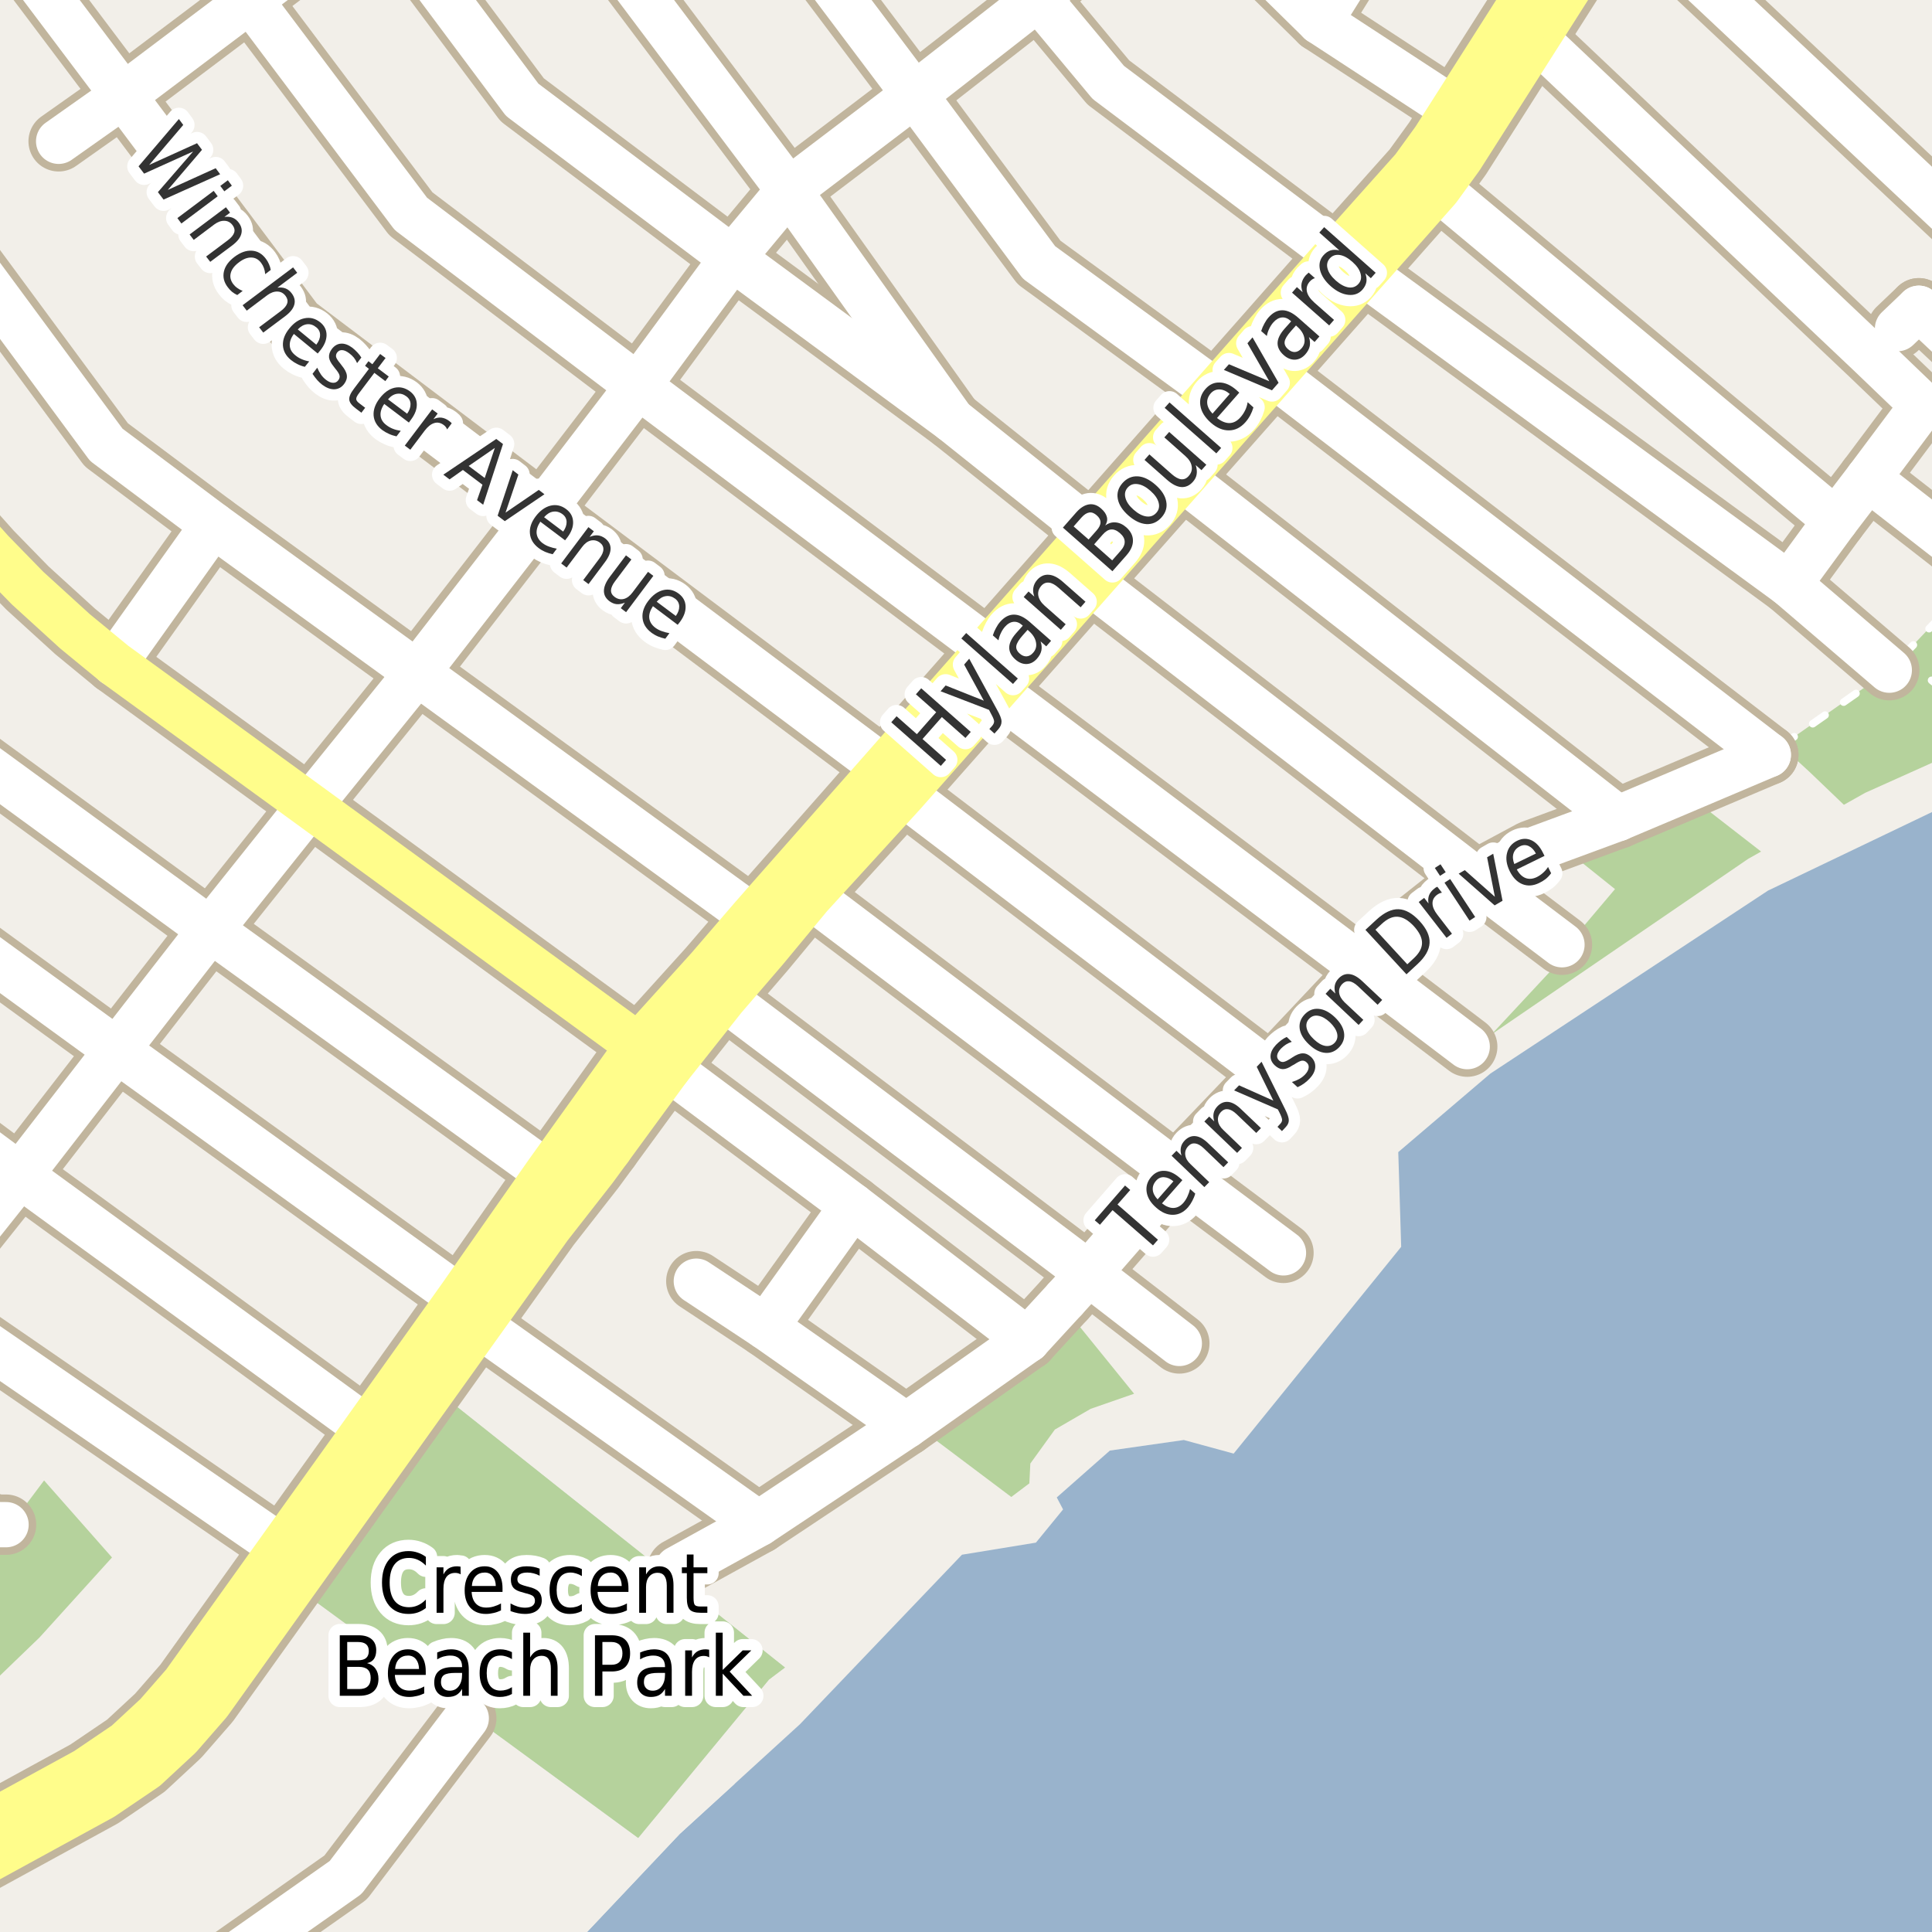 <?xml version="1.0" encoding="UTF-8"?>
<svg xmlns="http://www.w3.org/2000/svg" xmlns:xlink="http://www.w3.org/1999/xlink" width="256pt" height="256pt" viewBox="0 0 256 256" version="1.1">
<g id="surface2">
<rect x="0" y="0" width="256" height="256" style="fill:rgb(60%,70.196%,80%);fill-opacity:1;stroke:none;"/>
<path style=" stroke:none;fill-rule:evenodd;fill:rgb(94.902%,93.725%,91.373%);fill-opacity:1;" d="M 90.066 243.008 L 87.5 245.723 L 74.949 259 L -4 259 L -4 -4 L 97.312 -4 L 97.312 236.395 Z M 90.066 243.008 "/>
<path style=" stroke:none;fill-rule:evenodd;fill:rgb(94.902%,93.725%,91.373%);fill-opacity:1;" d="M 259 -4 L 259 259 L 259 -4 L 259 106.164 L 234.266 118.012 L 197.477 142.258 L 185.277 152.66 L 185.375 155.766 L 185.664 165.211 L 163.465 192.609 L 156.863 190.809 L 147.066 192.207 L 140.027 198.418 L 140.863 200.008 L 137.266 204.406 L 127.465 206.008 L 105.996 228.469 L 90.066 243.008 L 87.5 245.723 L 76.383 257.484 L 76.383 -4 Z M 259 -4 "/>
<path style=" stroke:none;fill-rule:evenodd;fill:rgb(70.98%,82.353%,61.176%);fill-opacity:1;" d="M 236.746 99.5 L 239.809 102.316 L 244.324 106.641 L 247.148 105.051 L 260 99.281 L 260 78.637 L 252.074 86.977 L 250.34 88.801 L 236.137 98.742 Z M 236.746 99.5 "/>
<path style=" stroke:none;fill-rule:evenodd;fill:rgb(79.608%,84.706%,76.471%);fill-opacity:1;" d="M 40.492 211.246 L 84.562 243.535 L 101.898 222.547 L 104.012 220.953 L 59.742 185.762 Z M 40.492 211.246 "/>
<path style=" stroke:none;fill-rule:evenodd;fill:rgb(70.98%,82.353%,61.176%);fill-opacity:1;" d="M 40.492 211.246 L 84.562 243.535 L 101.898 222.547 L 104.012 220.953 L 59.742 185.762 Z M 40.492 211.246 "/>
<path style=" stroke:none;fill-rule:evenodd;fill:rgb(70.98%,82.353%,61.176%);fill-opacity:1;" d="M -4 223.195 L -0.363 222.371 L 5.238 216.973 L 14.84 206.371 L 5.84 196.168 L 0.438 203.371 L -4 200.93 Z M -4 223.195 "/>
<path style=" stroke:none;fill-rule:evenodd;fill:rgb(70.98%,82.353%,61.176%);fill-opacity:1;" d="M 196.809 119.438 L 206.578 127.461 L 197.648 137.051 L 231.645 113.801 L 233.355 112.836 L 225.141 106.461 L 209.246 114.004 L 213.996 117.812 L 208.496 124.312 L 199.516 117.461 Z M 196.809 119.438 "/>
<path style=" stroke:none;fill-rule:evenodd;fill:rgb(70.98%,82.353%,61.176%);fill-opacity:1;" d="M 123.238 190.262 L 134 198.355 L 136.395 196.551 L 136.523 193.926 L 139.773 189.426 L 144.52 186.676 L 150.273 184.676 L 142.238 174.762 Z M 123.238 190.262 "/>
<path style="fill:none;stroke-width:1;stroke-linecap:round;stroke-linejoin:round;stroke:rgb(100%,100%,100%);stroke-opacity:1;stroke-dasharray:2,3;stroke-miterlimit:10;" d="M 252.074 86.977 L 257 91.016 "/>
<path style="fill:none;stroke-width:1;stroke-linecap:round;stroke-linejoin:round;stroke:rgb(100%,100%,100%);stroke-opacity:1;stroke-dasharray:2,3;stroke-miterlimit:10;" d="M 257 81.863 L 252.074 86.977 L 250.34 88.801 L 236.137 98.742 L 234.309 100.023 "/>
<path style="fill:none;stroke-width:8;stroke-linecap:round;stroke-linejoin:round;stroke:rgb(75.686%,70.98%,61.569%);stroke-opacity:1;stroke-miterlimit:10;" d="M 251.43 43.543 L 254.254 40.848 "/>
<path style="fill:none;stroke-width:8;stroke-linecap:round;stroke-linejoin:round;stroke:rgb(75.686%,70.98%,61.569%);stroke-opacity:1;stroke-miterlimit:10;" d="M 141.148 172.133 L 136.16 177.559 "/>
<path style="fill:none;stroke-width:8;stroke-linecap:round;stroke-linejoin:round;stroke:rgb(75.686%,70.98%,61.569%);stroke-opacity:1;stroke-miterlimit:10;" d="M 16.344 12.668 L 7.77 18.723 "/>
<path style="fill:none;stroke-width:8;stroke-linecap:round;stroke-linejoin:round;stroke:rgb(75.686%,70.98%,61.569%);stroke-opacity:1;stroke-miterlimit:10;" d="M 101.465 175.844 L 92.266 169.762 "/>
<path style="fill:none;stroke-width:8;stroke-linecap:round;stroke-linejoin:round;stroke:rgb(75.686%,70.98%,61.569%);stroke-opacity:1;stroke-miterlimit:10;" d="M 206.969 125.184 L 195.625 116.609 "/>
<path style="fill:none;stroke-width:8;stroke-linecap:round;stroke-linejoin:round;stroke:rgb(75.686%,70.98%,61.569%);stroke-opacity:1;stroke-miterlimit:10;" d="M 247.52 63.383 L 263.109 75.523 "/>
<path style="fill:none;stroke-width:8;stroke-linecap:round;stroke-linejoin:round;stroke:rgb(75.686%,70.98%,61.569%);stroke-opacity:1;stroke-miterlimit:10;" d="M 234.309 100.023 L 222.383 105.082 L 214.406 108.449 "/>
<path style="fill:none;stroke-width:8;stroke-linecap:round;stroke-linejoin:round;stroke:rgb(75.686%,70.98%,61.569%);stroke-opacity:1;stroke-miterlimit:10;" d="M 28.25 69.547 L 15.156 87.941 "/>
<path style="fill:none;stroke-width:8;stroke-linecap:round;stroke-linejoin:round;stroke:rgb(75.686%,70.98%,61.569%);stroke-opacity:1;stroke-miterlimit:10;" d="M -9 196.328 L -4.488 199.789 L -2.203 201.504 L -0.363 202.027 L 0.801 202.027 "/>
<path style="fill:none;stroke-width:8;stroke-linecap:round;stroke-linejoin:round;stroke:rgb(75.686%,70.98%,61.569%);stroke-opacity:1;stroke-miterlimit:10;" d="M 237.051 77.434 L 243.254 68.965 L 247.52 63.383 L 254.766 53.695 "/>
<path style="fill:none;stroke-width:8;stroke-linecap:round;stroke-linejoin:round;stroke:rgb(75.686%,70.98%,61.569%);stroke-opacity:1;stroke-miterlimit:10;" d="M 254.254 40.848 L 264 50.023 "/>
<path style="fill:none;stroke-width:8;stroke-linecap:round;stroke-linejoin:round;stroke:rgb(75.686%,70.98%,61.569%);stroke-opacity:1;stroke-miterlimit:10;" d="M 112.977 159.777 L 111.711 161.539 L 101.465 175.844 L 120.082 188.902 "/>
<path style="fill:none;stroke-width:8;stroke-linecap:round;stroke-linejoin:round;stroke:rgb(75.686%,70.98%,61.569%);stroke-opacity:1;stroke-miterlimit:10;" d="M 182.316 -9 L 174.887 2.891 "/>
<path style="fill:none;stroke-width:8;stroke-linecap:round;stroke-linejoin:round;stroke:rgb(75.686%,70.98%,61.569%);stroke-opacity:1;stroke-miterlimit:10;" d="M 89.773 207.836 L 100.531 201.902 L 120.082 188.902 L 136.16 177.559 "/>
<path style="fill:none;stroke-width:8;stroke-linecap:round;stroke-linejoin:round;stroke:rgb(75.686%,70.98%,61.569%);stroke-opacity:1;stroke-miterlimit:10;" d="M 136.16 177.559 L 112.977 159.777 L 87.766 140.965 "/>
<path style="fill:none;stroke-width:8;stroke-linecap:round;stroke-linejoin:round;stroke:rgb(75.686%,70.98%,61.569%);stroke-opacity:1;stroke-miterlimit:10;" d="M 168.434 142.27 L 166.422 140.738 L 118.91 104.59 "/>
<path style="fill:none;stroke-width:8;stroke-linecap:round;stroke-linejoin:round;stroke:rgb(75.686%,70.98%,61.569%);stroke-opacity:1;stroke-miterlimit:10;" d="M 195.625 116.609 L 143.66 76.582 "/>
<path style="fill:none;stroke-width:8;stroke-linecap:round;stroke-linejoin:round;stroke:rgb(75.686%,70.98%,61.569%);stroke-opacity:1;stroke-miterlimit:10;" d="M 243.254 68.965 L 241.641 67.617 L 189.797 24.387 "/>
<path style="fill:none;stroke-width:8;stroke-linecap:round;stroke-linejoin:round;stroke:rgb(75.686%,70.98%,61.569%);stroke-opacity:1;stroke-miterlimit:10;" d="M 202.848 4.457 L 247.801 47.012 L 254.766 53.695 "/>
<path style="fill:none;stroke-width:8;stroke-linecap:round;stroke-linejoin:round;stroke:rgb(75.686%,70.98%,61.569%);stroke-opacity:1;stroke-miterlimit:10;" d="M 155.859 62.785 L 214.406 108.449 "/>
<path style="fill:none;stroke-width:8;stroke-linecap:round;stroke-linejoin:round;stroke:rgb(75.686%,70.98%,61.569%);stroke-opacity:1;stroke-miterlimit:10;" d="M 156.266 178.012 L 144.246 168.73 L 95.125 131.672 "/>
<path style="fill:none;stroke-width:8;stroke-linecap:round;stroke-linejoin:round;stroke:rgb(75.686%,70.98%,61.569%);stroke-opacity:1;stroke-miterlimit:10;" d="M 194.414 138.684 L 183.441 130.367 L 181.227 128.688 L 130.992 90.918 "/>
<path style="fill:none;stroke-width:8;stroke-linecap:round;stroke-linejoin:round;stroke:rgb(75.686%,70.98%,61.569%);stroke-opacity:1;stroke-miterlimit:10;" d="M 106.543 118.137 L 155.875 155.395 L 170.066 166.012 "/>
<path style="fill:none;stroke-width:8;stroke-linecap:round;stroke-linejoin:round;stroke:rgb(75.686%,70.98%,61.569%);stroke-opacity:1;stroke-miterlimit:10;" d="M 234.309 100.023 L 167.965 49.09 L 166.145 47.629 "/>
<path style="fill:none;stroke-width:8;stroke-linecap:round;stroke-linejoin:round;stroke:rgb(75.686%,70.98%,61.569%);stroke-opacity:1;stroke-miterlimit:10;" d="M 61.781 227.688 L 45.797 248.777 L 24.16 264 "/>
<path style="fill:none;stroke-width:8;stroke-linecap:round;stroke-linejoin:round;stroke:rgb(75.686%,70.98%,61.569%);stroke-opacity:1;stroke-miterlimit:10;" d="M 218.484 -9 L 259.148 29.164 L 264 33.719 "/>
<path style="fill:none;stroke-width:8;stroke-linecap:round;stroke-linejoin:round;stroke:rgb(75.686%,70.98%,61.569%);stroke-opacity:1;stroke-miterlimit:10;" d="M 214.406 108.449 L 202.914 112.691 L 195.625 116.609 L 191.293 119.461 L 187.191 122.711 L 183.742 125.93 L 181.227 128.688 L 168.434 142.27 L 155.875 155.395 L 144.246 168.73 L 141.148 172.133 "/>
<path style="fill:none;stroke-width:8;stroke-linecap:round;stroke-linejoin:round;stroke:rgb(75.686%,70.98%,61.569%);stroke-opacity:1;stroke-miterlimit:10;" d="M 193.434 15.008 L 174.887 2.891 L 162.797 -9 "/>
<path style="fill:none;stroke-width:8;stroke-linecap:round;stroke-linejoin:round;stroke:rgb(75.686%,70.98%,61.569%);stroke-opacity:1;stroke-miterlimit:10;" d="M -9 173.164 L 35.734 203.934 L 38.129 205.578 L 39.906 206.852 "/>
<path style="fill:none;stroke-width:8;stroke-linecap:round;stroke-linejoin:round;stroke:rgb(75.686%,70.98%,61.569%);stroke-opacity:1;stroke-miterlimit:10;" d="M 26.359 -9 L 33.145 0.008 L 54.441 28.336 L 84.547 51.148 L 131.789 86.594 "/>
<path style="fill:none;stroke-width:8;stroke-linecap:round;stroke-linejoin:round;stroke:rgb(75.686%,70.98%,61.569%);stroke-opacity:1;stroke-miterlimit:10;" d="M 45.09 -9 L 33.145 0.008 L 16.344 12.668 "/>
<path style="fill:none;stroke-width:8;stroke-linecap:round;stroke-linejoin:round;stroke:rgb(75.686%,70.98%,61.569%);stroke-opacity:1;stroke-miterlimit:10;" d="M 78.805 -9 L 104.516 25.211 L 126.164 55.656 "/>
<path style="fill:none;stroke-width:8;stroke-linecap:round;stroke-linejoin:round;stroke:rgb(75.686%,70.98%,61.569%);stroke-opacity:1;stroke-miterlimit:10;" d="M -9 170.34 L 2.641 155.73 L 15.48 139.145 L 27.879 123.199 L 41.02 106.738 L 55.258 89.137 L 71.824 67.766 L 84.547 51.148 L 97.039 34.195 L 104.516 25.211 L 121.18 12.547 L 137.559 -0.238 L 146.484 -8.059 "/>
<path style="fill:none;stroke-width:8;stroke-linecap:round;stroke-linejoin:round;stroke:rgb(75.686%,70.98%,61.569%);stroke-opacity:1;stroke-miterlimit:10;" d="M 161.887 52.453 L 137.676 34.777 L 121.18 12.547 L 104.961 -9 "/>
<path style="fill:none;stroke-width:8;stroke-linecap:round;stroke-linejoin:round;stroke:rgb(75.686%,70.98%,61.569%);stroke-opacity:1;stroke-miterlimit:10;" d="M 145.469 71.078 L 126.164 55.656 L 97.039 34.195 L 69.191 13.223 L 52.605 -9 "/>
<path style="fill:none;stroke-width:8;stroke-linecap:round;stroke-linejoin:round;stroke:rgb(75.686%,70.98%,61.569%);stroke-opacity:1;stroke-miterlimit:10;" d="M 117.914 102.332 L 71.824 67.766 L 39.109 43.055 L 16.344 12.668 L 0.031 -9 "/>
<path style="fill:none;stroke-width:8;stroke-linecap:round;stroke-linejoin:round;stroke:rgb(75.686%,70.98%,61.569%);stroke-opacity:1;stroke-miterlimit:10;" d="M 100.531 122.047 L 55.258 89.137 L 28.25 69.547 L 14.082 58.938 L -7.051 30.301 L -9 27.566 "/>
<path style="fill:none;stroke-width:8;stroke-linecap:round;stroke-linejoin:round;stroke:rgb(75.686%,70.98%,61.569%);stroke-opacity:1;stroke-miterlimit:10;" d="M -9 96.277 L 27.879 123.199 L 71.348 154.578 L 73.312 155.996 "/>
<path style="fill:none;stroke-width:8;stroke-linecap:round;stroke-linejoin:round;stroke:rgb(75.686%,70.98%,61.569%);stroke-opacity:1;stroke-miterlimit:10;" d="M -9 147.086 L 2.641 155.73 L 49.41 189.805 L 51.117 191.172 "/>
<path style="fill:none;stroke-width:8;stroke-linecap:round;stroke-linejoin:round;stroke:rgb(75.686%,70.98%,61.569%);stroke-opacity:1;stroke-miterlimit:10;" d="M 100.531 201.902 L 97.93 200.059 L 64.473 176.324 L 62.656 175.039 L 61.742 172.52 L 59.547 170.938 L 15.48 139.145 L -9 121.332 "/>
<path style="fill:none;stroke-width:8;stroke-linecap:round;stroke-linejoin:round;stroke:rgb(75.686%,70.98%,61.569%);stroke-opacity:1;stroke-miterlimit:10;" d="M 250.34 88.801 L 237.051 77.434 L 179.871 35.613 L 177.914 34.281 L 146.855 10.922 L 137.559 -0.238 L 131.023 -9 "/>
<path style="fill:none;stroke-width:8;stroke-linecap:round;stroke-linejoin:round;stroke:rgb(75.686%,70.98%,61.569%);stroke-opacity:1;stroke-miterlimit:10;" d="M 87.766 140.965 L 85.398 139.121 "/>
<path style="fill:none;stroke-width:8;stroke-linecap:round;stroke-linejoin:round;stroke:rgb(75.686%,70.98%,61.569%);stroke-opacity:1;stroke-miterlimit:10;" d="M 85.398 139.121 L 74.102 130.879 "/>
<path style="fill:none;stroke-width:8;stroke-linecap:round;stroke-linejoin:round;stroke:rgb(75.686%,70.98%,61.569%);stroke-opacity:1;stroke-miterlimit:10;" d="M 74.102 130.879 L 41.02 106.738 L 15.156 87.941 L 9.934 83.648 L 3.645 77.918 L -1.109 73.043 L -5.629 67.98 L -9 63.793 "/>
<path style="fill:none;stroke-width:10;stroke-linecap:round;stroke-linejoin:round;stroke:rgb(75.686%,70.98%,61.569%);stroke-opacity:1;stroke-miterlimit:10;" d="M 79.949 151.648 L 87.766 140.965 "/>
<path style="fill:none;stroke-width:10;stroke-linecap:round;stroke-linejoin:round;stroke:rgb(75.686%,70.98%,61.569%);stroke-opacity:1;stroke-miterlimit:10;" d="M 85.398 139.121 L 73.312 155.996 L 61.742 172.52 L 49.41 189.805 L 38.129 205.578 L 25.184 223.676 L 21.488 227.914 L 17.32 231.781 L 11.922 235.441 L -11 247.984 "/>
<path style="fill:none;stroke-width:10;stroke-linecap:round;stroke-linejoin:round;stroke:rgb(75.686%,70.98%,61.569%);stroke-opacity:1;stroke-miterlimit:10;" d="M -11 250.473 L 13.059 237.312 L 18.684 233.5 L 23.062 229.438 L 26.902 225.035 L 39.906 206.852 L 51.117 191.172 L 62.656 175.039 L 72 161.98 L 77.996 154.312 L 79.949 151.648 "/>
<path style="fill:none;stroke-width:10;stroke-linecap:round;stroke-linejoin:round;stroke:rgb(75.686%,70.98%,61.569%);stroke-opacity:1;stroke-miterlimit:10;" d="M 87.766 140.965 L 95.125 131.672 L 100.652 125.246 L 106.543 118.137 L 118.91 104.59 L 130.992 90.918 L 143.66 76.582 L 155.859 62.785 L 163.707 53.902 L 167.965 49.09 L 179.871 35.613 L 189.797 24.387 L 192.75 20.316 L 202.848 4.457 L 212.691 -11 "/>
<path style="fill:none;stroke-width:10;stroke-linecap:round;stroke-linejoin:round;stroke:rgb(75.686%,70.98%,61.569%);stroke-opacity:1;stroke-miterlimit:10;" d="M 209.992 -11 L 193.434 15.008 L 190.867 19.035 L 188.02 22.961 L 177.914 34.281 L 166.145 47.629 L 161.887 52.453 L 145.469 71.078 L 131.789 86.594 L 117.914 102.332 L 100.531 122.047 L 94.613 128.93 L 85.398 139.121 "/>
<path style="fill:none;stroke-width:6;stroke-linecap:round;stroke-linejoin:round;stroke:rgb(100%,100%,100%);stroke-opacity:1;stroke-miterlimit:10;" d="M 251.43 43.543 L 254.254 40.848 "/>
<path style="fill:none;stroke-width:6;stroke-linecap:round;stroke-linejoin:round;stroke:rgb(100%,100%,100%);stroke-opacity:1;stroke-miterlimit:10;" d="M 141.148 172.133 L 136.16 177.559 "/>
<path style="fill:none;stroke-width:6;stroke-linecap:round;stroke-linejoin:round;stroke:rgb(100%,100%,100%);stroke-opacity:1;stroke-miterlimit:10;" d="M 16.344 12.668 L 7.77 18.723 "/>
<path style="fill:none;stroke-width:6;stroke-linecap:round;stroke-linejoin:round;stroke:rgb(100%,100%,100%);stroke-opacity:1;stroke-miterlimit:10;" d="M 101.465 175.844 L 92.266 169.762 "/>
<path style="fill:none;stroke-width:6;stroke-linecap:round;stroke-linejoin:round;stroke:rgb(100%,100%,100%);stroke-opacity:1;stroke-miterlimit:10;" d="M 206.969 125.184 L 195.625 116.609 "/>
<path style="fill:none;stroke-width:6;stroke-linecap:round;stroke-linejoin:round;stroke:rgb(100%,100%,100%);stroke-opacity:1;stroke-miterlimit:10;" d="M 247.52 63.383 L 263.109 75.523 "/>
<path style="fill:none;stroke-width:6;stroke-linecap:round;stroke-linejoin:round;stroke:rgb(100%,100%,100%);stroke-opacity:1;stroke-miterlimit:10;" d="M 234.309 100.023 L 222.383 105.082 L 214.406 108.449 "/>
<path style="fill:none;stroke-width:6;stroke-linecap:round;stroke-linejoin:round;stroke:rgb(100%,100%,100%);stroke-opacity:1;stroke-miterlimit:10;" d="M 28.25 69.547 L 15.156 87.941 "/>
<path style="fill:none;stroke-width:6;stroke-linecap:round;stroke-linejoin:round;stroke:rgb(100%,100%,100%);stroke-opacity:1;stroke-miterlimit:10;" d="M -9 196.328 L -4.488 199.789 L -2.203 201.504 L -0.363 202.027 L 0.801 202.027 "/>
<path style="fill:none;stroke-width:6;stroke-linecap:round;stroke-linejoin:round;stroke:rgb(100%,100%,100%);stroke-opacity:1;stroke-miterlimit:10;" d="M 237.051 77.434 L 243.254 68.965 L 247.52 63.383 L 254.766 53.695 "/>
<path style="fill:none;stroke-width:6;stroke-linecap:round;stroke-linejoin:round;stroke:rgb(100%,100%,100%);stroke-opacity:1;stroke-miterlimit:10;" d="M 254.254 40.848 L 264 50.023 "/>
<path style="fill:none;stroke-width:6;stroke-linecap:round;stroke-linejoin:round;stroke:rgb(100%,100%,100%);stroke-opacity:1;stroke-miterlimit:10;" d="M 112.977 159.777 L 111.711 161.539 L 101.465 175.844 L 120.082 188.902 "/>
<path style="fill:none;stroke-width:6;stroke-linecap:round;stroke-linejoin:round;stroke:rgb(100%,100%,100%);stroke-opacity:1;stroke-miterlimit:10;" d="M 182.316 -9 L 174.887 2.891 "/>
<path style="fill:none;stroke-width:6;stroke-linecap:round;stroke-linejoin:round;stroke:rgb(100%,100%,100%);stroke-opacity:1;stroke-miterlimit:10;" d="M 89.773 207.836 L 100.531 201.902 L 120.082 188.902 L 136.16 177.559 "/>
<path style="fill:none;stroke-width:6;stroke-linecap:round;stroke-linejoin:round;stroke:rgb(100%,100%,100%);stroke-opacity:1;stroke-miterlimit:10;" d="M 136.16 177.559 L 112.977 159.777 L 87.766 140.965 "/>
<path style="fill:none;stroke-width:6;stroke-linecap:round;stroke-linejoin:round;stroke:rgb(100%,100%,100%);stroke-opacity:1;stroke-miterlimit:10;" d="M 168.434 142.27 L 166.422 140.738 L 118.91 104.59 "/>
<path style="fill:none;stroke-width:6;stroke-linecap:round;stroke-linejoin:round;stroke:rgb(100%,100%,100%);stroke-opacity:1;stroke-miterlimit:10;" d="M 195.625 116.609 L 143.66 76.582 "/>
<path style="fill:none;stroke-width:6;stroke-linecap:round;stroke-linejoin:round;stroke:rgb(100%,100%,100%);stroke-opacity:1;stroke-miterlimit:10;" d="M 243.254 68.965 L 241.641 67.617 L 189.797 24.387 "/>
<path style="fill:none;stroke-width:6;stroke-linecap:round;stroke-linejoin:round;stroke:rgb(100%,100%,100%);stroke-opacity:1;stroke-miterlimit:10;" d="M 202.848 4.457 L 247.801 47.012 L 254.766 53.695 "/>
<path style="fill:none;stroke-width:6;stroke-linecap:round;stroke-linejoin:round;stroke:rgb(100%,100%,100%);stroke-opacity:1;stroke-miterlimit:10;" d="M 155.859 62.785 L 214.406 108.449 "/>
<path style="fill:none;stroke-width:6;stroke-linecap:round;stroke-linejoin:round;stroke:rgb(100%,100%,100%);stroke-opacity:1;stroke-miterlimit:10;" d="M 156.266 178.012 L 144.246 168.73 L 95.125 131.672 "/>
<path style="fill:none;stroke-width:6;stroke-linecap:round;stroke-linejoin:round;stroke:rgb(100%,100%,100%);stroke-opacity:1;stroke-miterlimit:10;" d="M 194.414 138.684 L 183.441 130.367 L 181.227 128.688 L 130.992 90.918 "/>
<path style="fill:none;stroke-width:6;stroke-linecap:round;stroke-linejoin:round;stroke:rgb(100%,100%,100%);stroke-opacity:1;stroke-miterlimit:10;" d="M 106.543 118.137 L 155.875 155.395 L 170.066 166.012 "/>
<path style="fill:none;stroke-width:6;stroke-linecap:round;stroke-linejoin:round;stroke:rgb(100%,100%,100%);stroke-opacity:1;stroke-miterlimit:10;" d="M 234.309 100.023 L 167.965 49.09 L 166.145 47.629 "/>
<path style="fill:none;stroke-width:6;stroke-linecap:round;stroke-linejoin:round;stroke:rgb(100%,100%,100%);stroke-opacity:1;stroke-miterlimit:10;" d="M 61.781 227.688 L 45.797 248.777 L 24.16 264 "/>
<path style="fill:none;stroke-width:6;stroke-linecap:round;stroke-linejoin:round;stroke:rgb(100%,100%,100%);stroke-opacity:1;stroke-miterlimit:10;" d="M 218.484 -9 L 259.148 29.164 L 264 33.719 "/>
<path style="fill:none;stroke-width:6;stroke-linecap:round;stroke-linejoin:round;stroke:rgb(100%,100%,100%);stroke-opacity:1;stroke-miterlimit:10;" d="M 214.406 108.449 L 202.914 112.691 L 195.625 116.609 L 191.293 119.461 L 187.191 122.711 L 183.742 125.93 L 181.227 128.688 L 168.434 142.27 L 155.875 155.395 L 144.246 168.73 L 141.148 172.133 "/>
<path style="fill:none;stroke-width:6;stroke-linecap:round;stroke-linejoin:round;stroke:rgb(100%,100%,100%);stroke-opacity:1;stroke-miterlimit:10;" d="M 193.434 15.008 L 174.887 2.891 L 162.797 -9 "/>
<path style="fill:none;stroke-width:6;stroke-linecap:round;stroke-linejoin:round;stroke:rgb(100%,100%,100%);stroke-opacity:1;stroke-miterlimit:10;" d="M -9 173.164 L 35.734 203.934 L 38.129 205.578 L 39.906 206.852 "/>
<path style="fill:none;stroke-width:6;stroke-linecap:round;stroke-linejoin:round;stroke:rgb(100%,100%,100%);stroke-opacity:1;stroke-miterlimit:10;" d="M 26.359 -9 L 33.145 0.008 L 54.441 28.336 L 84.547 51.148 L 131.789 86.594 "/>
<path style="fill:none;stroke-width:6;stroke-linecap:round;stroke-linejoin:round;stroke:rgb(100%,100%,100%);stroke-opacity:1;stroke-miterlimit:10;" d="M 45.09 -9 L 33.145 0.008 L 16.344 12.668 "/>
<path style="fill:none;stroke-width:6;stroke-linecap:round;stroke-linejoin:round;stroke:rgb(100%,100%,100%);stroke-opacity:1;stroke-miterlimit:10;" d="M 78.805 -9 L 104.516 25.211 L 126.164 55.656 "/>
<path style="fill:none;stroke-width:6;stroke-linecap:round;stroke-linejoin:round;stroke:rgb(100%,100%,100%);stroke-opacity:1;stroke-miterlimit:10;" d="M -9 170.34 L 2.641 155.73 L 15.48 139.145 L 27.879 123.199 L 41.02 106.738 L 55.258 89.137 L 71.824 67.766 L 84.547 51.148 L 97.039 34.195 L 104.516 25.211 L 121.18 12.547 L 137.559 -0.238 L 146.484 -8.059 "/>
<path style="fill:none;stroke-width:6;stroke-linecap:round;stroke-linejoin:round;stroke:rgb(100%,100%,100%);stroke-opacity:1;stroke-miterlimit:10;" d="M 161.887 52.453 L 137.676 34.777 L 121.18 12.547 L 104.961 -9 "/>
<path style="fill:none;stroke-width:6;stroke-linecap:round;stroke-linejoin:round;stroke:rgb(100%,100%,100%);stroke-opacity:1;stroke-miterlimit:10;" d="M 145.469 71.078 L 126.164 55.656 L 97.039 34.195 L 69.191 13.223 L 52.605 -9 "/>
<path style="fill:none;stroke-width:6;stroke-linecap:round;stroke-linejoin:round;stroke:rgb(100%,100%,100%);stroke-opacity:1;stroke-miterlimit:10;" d="M 117.914 102.332 L 71.824 67.766 L 39.109 43.055 L 16.344 12.668 L 0.031 -9 "/>
<path style="fill:none;stroke-width:6;stroke-linecap:round;stroke-linejoin:round;stroke:rgb(100%,100%,100%);stroke-opacity:1;stroke-miterlimit:10;" d="M 100.531 122.047 L 55.258 89.137 L 28.25 69.547 L 14.082 58.938 L -7.051 30.301 L -9 27.566 "/>
<path style="fill:none;stroke-width:6;stroke-linecap:round;stroke-linejoin:round;stroke:rgb(100%,100%,100%);stroke-opacity:1;stroke-miterlimit:10;" d="M -9 96.277 L 27.879 123.199 L 71.348 154.578 L 73.312 155.996 "/>
<path style="fill:none;stroke-width:6;stroke-linecap:round;stroke-linejoin:round;stroke:rgb(100%,100%,100%);stroke-opacity:1;stroke-miterlimit:10;" d="M -9 147.086 L 2.641 155.73 L 49.41 189.805 L 51.117 191.172 "/>
<path style="fill:none;stroke-width:6;stroke-linecap:round;stroke-linejoin:round;stroke:rgb(100%,100%,100%);stroke-opacity:1;stroke-miterlimit:10;" d="M 100.531 201.902 L 97.93 200.059 L 64.473 176.324 L 62.656 175.039 L 61.742 172.52 L 59.547 170.938 L 15.48 139.145 L -9 121.332 "/>
<path style="fill:none;stroke-width:6;stroke-linecap:round;stroke-linejoin:round;stroke:rgb(100%,100%,100%);stroke-opacity:1;stroke-miterlimit:10;" d="M 250.34 88.801 L 237.051 77.434 L 179.871 35.613 L 177.914 34.281 L 146.855 10.922 L 137.559 -0.238 L 131.023 -9 "/>
<path style="fill:none;stroke-width:6;stroke-linecap:round;stroke-linejoin:round;stroke:rgb(100%,99.216%,54.51%);stroke-opacity:1;stroke-miterlimit:10;" d="M 87.766 140.965 L 85.398 139.121 "/>
<path style="fill:none;stroke-width:6;stroke-linecap:round;stroke-linejoin:round;stroke:rgb(100%,99.216%,54.51%);stroke-opacity:1;stroke-miterlimit:10;" d="M 85.398 139.121 L 74.102 130.879 "/>
<path style="fill:none;stroke-width:6;stroke-linecap:round;stroke-linejoin:round;stroke:rgb(100%,99.216%,54.51%);stroke-opacity:1;stroke-miterlimit:10;" d="M 74.102 130.879 L 41.02 106.738 L 15.156 87.941 L 9.934 83.648 L 3.645 77.918 L -1.109 73.043 L -5.629 67.98 L -9 63.793 "/>
<path style="fill:none;stroke-width:8;stroke-linecap:round;stroke-linejoin:round;stroke:rgb(100%,99.216%,54.51%);stroke-opacity:1;stroke-miterlimit:10;" d="M 79.949 151.648 L 87.766 140.965 "/>
<path style="fill:none;stroke-width:8;stroke-linecap:round;stroke-linejoin:round;stroke:rgb(100%,99.216%,54.51%);stroke-opacity:1;stroke-miterlimit:10;" d="M 85.398 139.121 L 73.312 155.996 L 61.742 172.52 L 49.41 189.805 L 38.129 205.578 L 25.184 223.676 L 21.488 227.914 L 17.32 231.781 L 11.922 235.441 L -11 247.984 "/>
<path style="fill:none;stroke-width:8;stroke-linecap:round;stroke-linejoin:round;stroke:rgb(100%,99.216%,54.51%);stroke-opacity:1;stroke-miterlimit:10;" d="M -11 250.473 L 13.059 237.312 L 18.684 233.5 L 23.062 229.438 L 26.902 225.035 L 39.906 206.852 L 51.117 191.172 L 62.656 175.039 L 72 161.98 L 77.996 154.312 L 79.949 151.648 "/>
<path style="fill:none;stroke-width:8;stroke-linecap:round;stroke-linejoin:round;stroke:rgb(100%,99.216%,54.51%);stroke-opacity:1;stroke-miterlimit:10;" d="M 87.766 140.965 L 95.125 131.672 L 100.652 125.246 L 106.543 118.137 L 118.91 104.59 L 130.992 90.918 L 143.66 76.582 L 155.859 62.785 L 163.707 53.902 L 167.965 49.09 L 179.871 35.613 L 189.797 24.387 L 192.75 20.316 L 202.848 4.457 L 212.691 -11 "/>
<path style="fill:none;stroke-width:8;stroke-linecap:round;stroke-linejoin:round;stroke:rgb(100%,99.216%,54.51%);stroke-opacity:1;stroke-miterlimit:10;" d="M 209.992 -11 L 193.434 15.008 L 190.867 19.035 L 188.02 22.961 L 177.914 34.281 L 166.145 47.629 L 161.887 52.453 L 145.469 71.078 L 131.789 86.594 L 117.914 102.332 L 100.531 122.047 L 94.613 128.93 L 85.398 139.121 "/>
<path style="fill:none;stroke-width:3;stroke-linecap:round;stroke-linejoin:round;stroke:rgb(100%,100%,100%);stroke-opacity:1;stroke-miterlimit:10;" d="M 56.43 206.293 L 56.43 207.449 C 56.094 207.105 55.742 206.852 55.367 206.684 C 55 206.52 54.609 206.434 54.195 206.434 C 53.371 206.434 52.734 206.715 52.289 207.277 C 51.852 207.832 51.633 208.637 51.633 209.699 C 51.633 210.754 51.852 211.559 52.289 212.121 C 52.734 212.684 53.371 212.965 54.195 212.965 C 54.609 212.965 55 212.883 55.367 212.715 C 55.742 212.551 56.094 212.293 56.43 211.949 L 56.43 213.074 C 56.086 213.336 55.719 213.535 55.336 213.668 C 54.961 213.793 54.559 213.855 54.133 213.855 C 53.039 213.855 52.18 213.488 51.555 212.746 C 50.93 211.996 50.617 210.98 50.617 209.699 C 50.617 208.41 50.93 207.395 51.555 206.652 C 52.18 205.902 53.039 205.527 54.133 205.527 C 54.57 205.527 54.977 205.598 55.352 205.73 C 55.734 205.855 56.094 206.043 56.43 206.293 Z M 61.039 208.605 C 60.934 208.543 60.82 208.496 60.695 208.465 C 60.578 208.434 60.453 208.418 60.32 208.418 C 59.809 208.418 59.418 208.602 59.148 208.965 C 58.887 209.332 58.758 209.852 58.758 210.527 L 58.758 213.699 L 57.852 213.699 L 57.852 207.684 L 58.758 207.684 L 58.758 208.621 C 58.945 208.258 59.184 207.988 59.477 207.809 C 59.777 207.633 60.141 207.543 60.57 207.543 C 60.633 207.543 60.699 207.551 60.773 207.559 C 60.855 207.559 60.938 207.57 61.023 207.59 Z M 66.586 210.449 L 66.586 210.934 L 62.492 210.934 C 62.531 211.613 62.719 212.129 63.055 212.48 C 63.387 212.836 63.844 213.012 64.43 213.012 C 64.773 213.012 65.102 212.965 65.414 212.871 C 65.734 212.777 66.059 212.645 66.383 212.465 L 66.383 213.387 C 66.059 213.543 65.73 213.66 65.398 213.73 C 65.062 213.812 64.727 213.855 64.383 213.855 C 63.516 213.855 62.828 213.582 62.32 213.027 C 61.82 212.465 61.57 211.707 61.57 210.746 C 61.57 209.77 61.809 208.992 62.289 208.418 C 62.766 207.836 63.414 207.543 64.227 207.543 C 64.953 207.543 65.527 207.805 65.945 208.324 C 66.371 208.848 66.586 209.555 66.586 210.449 Z M 65.695 210.152 C 65.684 209.613 65.547 209.18 65.289 208.855 C 65.027 208.535 64.68 208.371 64.242 208.371 C 63.742 208.371 63.34 208.527 63.039 208.84 C 62.734 209.152 62.562 209.59 62.523 210.152 Z M 71.508 207.855 L 71.508 208.793 C 71.246 208.648 70.98 208.543 70.711 208.48 C 70.449 208.41 70.172 208.371 69.883 208.371 C 69.434 208.371 69.102 208.449 68.883 208.605 C 68.664 208.754 68.555 208.973 68.555 209.262 C 68.555 209.492 68.633 209.676 68.789 209.809 C 68.945 209.934 69.262 210.059 69.742 210.184 L 70.039 210.262 C 70.672 210.41 71.121 210.621 71.383 210.902 C 71.652 211.176 71.789 211.555 71.789 212.043 C 71.789 212.598 71.59 213.039 71.195 213.371 C 70.797 213.695 70.25 213.855 69.555 213.855 C 69.262 213.855 68.961 213.824 68.648 213.762 C 68.336 213.699 68 213.605 67.648 213.48 L 67.648 212.465 C 67.98 212.652 68.305 212.793 68.617 212.887 C 68.938 212.98 69.258 213.027 69.57 213.027 C 69.984 213.027 70.309 212.949 70.539 212.793 C 70.766 212.629 70.883 212.402 70.883 212.121 C 70.883 211.852 70.797 211.645 70.633 211.496 C 70.465 211.352 70.105 211.215 69.555 211.09 L 69.258 210.996 C 68.703 210.871 68.305 210.68 68.055 210.418 C 67.812 210.148 67.695 209.777 67.695 209.309 C 67.695 208.746 67.871 208.316 68.227 208.012 C 68.59 207.699 69.105 207.543 69.773 207.543 C 70.094 207.543 70.402 207.57 70.695 207.621 C 70.984 207.676 71.258 207.754 71.508 207.855 Z M 77.102 207.918 L 77.102 208.84 C 76.852 208.684 76.602 208.57 76.352 208.496 C 76.102 208.414 75.844 208.371 75.586 208.371 C 75 208.371 74.547 208.574 74.227 208.98 C 73.914 209.387 73.758 209.961 73.758 210.699 C 73.758 211.43 73.914 211.996 74.227 212.402 C 74.547 212.809 75 213.012 75.586 213.012 C 75.844 213.012 76.102 212.977 76.352 212.902 C 76.602 212.832 76.852 212.715 77.102 212.559 L 77.102 213.465 C 76.852 213.602 76.59 213.699 76.32 213.762 C 76.059 213.824 75.781 213.855 75.492 213.855 C 74.668 213.855 74.016 213.574 73.539 213.012 C 73.059 212.441 72.82 211.668 72.82 210.699 C 72.82 209.723 73.059 208.949 73.539 208.387 C 74.027 207.824 74.695 207.543 75.539 207.543 C 75.809 207.543 76.074 207.574 76.336 207.637 C 76.605 207.699 76.859 207.793 77.102 207.918 Z M 83.273 210.449 L 83.273 210.934 L 79.18 210.934 C 79.219 211.613 79.406 212.129 79.742 212.48 C 80.074 212.836 80.531 213.012 81.117 213.012 C 81.461 213.012 81.789 212.965 82.102 212.871 C 82.422 212.777 82.746 212.645 83.07 212.465 L 83.07 213.387 C 82.746 213.543 82.418 213.66 82.086 213.73 C 81.75 213.812 81.414 213.855 81.07 213.855 C 80.203 213.855 79.516 213.582 79.008 213.027 C 78.508 212.465 78.258 211.707 78.258 210.746 C 78.258 209.77 78.496 208.992 78.977 208.418 C 79.453 207.836 80.102 207.543 80.914 207.543 C 81.641 207.543 82.215 207.805 82.633 208.324 C 83.059 208.848 83.273 209.555 83.273 210.449 Z M 82.383 210.152 C 82.371 209.613 82.234 209.18 81.977 208.855 C 81.715 208.535 81.367 208.371 80.93 208.371 C 80.43 208.371 80.027 208.527 79.727 208.84 C 79.422 209.152 79.25 209.59 79.211 210.152 Z M 89.242 210.074 L 89.242 213.699 L 88.352 213.699 L 88.352 210.105 C 88.352 209.535 88.246 209.105 88.039 208.824 C 87.84 208.543 87.543 208.402 87.148 208.402 C 86.668 208.402 86.289 208.574 86.008 208.918 C 85.734 209.254 85.602 209.711 85.602 210.293 L 85.602 213.699 L 84.695 213.699 L 84.695 207.684 L 85.602 207.684 L 85.602 208.621 C 85.809 208.258 86.055 207.988 86.336 207.809 C 86.625 207.633 86.965 207.543 87.352 207.543 C 87.965 207.543 88.434 207.758 88.758 208.184 C 89.078 208.613 89.242 209.242 89.242 210.074 Z M 91.898 205.98 L 91.898 207.684 L 93.727 207.684 L 93.727 208.449 L 91.898 208.449 L 91.898 211.715 C 91.898 212.207 91.953 212.523 92.07 212.668 C 92.195 212.805 92.445 212.871 92.82 212.871 L 93.727 212.871 L 93.727 213.699 L 92.82 213.699 C 92.133 213.699 91.656 213.559 91.398 213.277 C 91.137 212.988 91.008 212.465 91.008 211.715 L 91.008 208.449 L 90.352 208.449 L 90.352 207.684 L 91.008 207.684 L 91.008 205.98 Z M 46.008 220.871 L 46.008 223.809 L 47.57 223.809 C 48.09 223.809 48.477 223.691 48.727 223.449 C 48.984 223.211 49.117 222.84 49.117 222.34 C 49.117 221.84 48.984 221.473 48.727 221.23 C 48.477 220.992 48.09 220.871 47.57 220.871 Z M 46.008 217.574 L 46.008 219.996 L 47.445 219.996 C 47.922 219.996 48.277 219.898 48.508 219.699 C 48.746 219.492 48.867 219.184 48.867 218.777 C 48.867 218.371 48.746 218.07 48.508 217.871 C 48.277 217.676 47.922 217.574 47.445 217.574 Z M 45.023 216.684 L 47.523 216.684 C 48.262 216.684 48.836 216.855 49.242 217.199 C 49.648 217.543 49.852 218.035 49.852 218.668 C 49.852 219.16 49.746 219.551 49.539 219.84 C 49.328 220.121 49.027 220.301 48.633 220.371 C 49.109 220.488 49.48 220.727 49.742 221.09 C 50.012 221.457 50.148 221.91 50.148 222.449 C 50.148 223.168 49.93 223.727 49.492 224.121 C 49.055 224.508 48.43 224.699 47.617 224.699 L 45.023 224.699 Z M 56.414 221.449 L 56.414 221.934 L 52.32 221.934 C 52.359 222.613 52.547 223.129 52.883 223.48 C 53.215 223.836 53.672 224.012 54.258 224.012 C 54.602 224.012 54.93 223.965 55.242 223.871 C 55.562 223.777 55.887 223.645 56.211 223.465 L 56.211 224.387 C 55.887 224.543 55.559 224.66 55.227 224.73 C 54.891 224.812 54.555 224.855 54.211 224.855 C 53.344 224.855 52.656 224.582 52.148 224.027 C 51.648 223.465 51.398 222.707 51.398 221.746 C 51.398 220.77 51.637 219.992 52.117 219.418 C 52.594 218.836 53.242 218.543 54.055 218.543 C 54.781 218.543 55.355 218.805 55.773 219.324 C 56.199 219.848 56.414 220.555 56.414 221.449 Z M 55.523 221.152 C 55.512 220.613 55.375 220.18 55.117 219.855 C 54.855 219.535 54.508 219.371 54.07 219.371 C 53.57 219.371 53.168 219.527 52.867 219.84 C 52.562 220.152 52.391 220.59 52.352 221.152 Z M 60.336 221.668 C 59.617 221.668 59.117 221.762 58.836 221.949 C 58.562 222.137 58.43 222.449 58.43 222.887 C 58.43 223.23 58.531 223.508 58.742 223.715 C 58.949 223.926 59.23 224.027 59.586 224.027 C 60.086 224.027 60.48 223.836 60.773 223.449 C 61.074 223.055 61.227 222.539 61.227 221.902 L 61.227 221.668 Z M 62.117 221.262 L 62.117 224.699 L 61.227 224.699 L 61.227 223.793 C 61.016 224.16 60.762 224.43 60.461 224.605 C 60.156 224.77 59.789 224.855 59.352 224.855 C 58.797 224.855 58.355 224.684 58.023 224.34 C 57.699 223.996 57.539 223.535 57.539 222.949 C 57.539 222.273 57.742 221.762 58.148 221.418 C 58.555 221.074 59.164 220.902 59.977 220.902 L 61.227 220.902 L 61.227 220.809 C 61.227 220.352 61.09 219.996 60.82 219.746 C 60.547 219.496 60.168 219.371 59.68 219.371 C 59.375 219.371 59.074 219.414 58.773 219.496 C 58.48 219.582 58.199 219.707 57.93 219.871 L 57.93 218.965 C 58.262 218.82 58.578 218.715 58.883 218.652 C 59.184 218.582 59.48 218.543 59.773 218.543 C 60.555 218.543 61.137 218.77 61.523 219.215 C 61.918 219.664 62.117 220.348 62.117 221.262 Z M 67.836 218.918 L 67.836 219.84 C 67.586 219.684 67.336 219.57 67.086 219.496 C 66.836 219.414 66.578 219.371 66.32 219.371 C 65.734 219.371 65.281 219.574 64.961 219.98 C 64.648 220.387 64.492 220.961 64.492 221.699 C 64.492 222.43 64.648 222.996 64.961 223.402 C 65.281 223.809 65.734 224.012 66.32 224.012 C 66.578 224.012 66.836 223.977 67.086 223.902 C 67.336 223.832 67.586 223.715 67.836 223.559 L 67.836 224.465 C 67.586 224.602 67.324 224.699 67.055 224.762 C 66.793 224.824 66.516 224.855 66.227 224.855 C 65.402 224.855 64.75 224.574 64.273 224.012 C 63.793 223.441 63.555 222.668 63.555 221.699 C 63.555 220.723 63.793 219.949 64.273 219.387 C 64.762 218.824 65.43 218.543 66.273 218.543 C 66.543 218.543 66.809 218.574 67.07 218.637 C 67.34 218.699 67.594 218.793 67.836 218.918 Z M 73.883 221.074 L 73.883 224.699 L 72.992 224.699 L 72.992 221.105 C 72.992 220.535 72.887 220.105 72.68 219.824 C 72.48 219.543 72.184 219.402 71.789 219.402 C 71.309 219.402 70.93 219.574 70.648 219.918 C 70.375 220.254 70.242 220.711 70.242 221.293 L 70.242 224.699 L 69.336 224.699 L 69.336 216.34 L 70.242 216.34 L 70.242 219.621 C 70.449 219.258 70.695 218.988 70.977 218.809 C 71.266 218.633 71.605 218.543 71.992 218.543 C 72.605 218.543 73.074 218.758 73.398 219.184 C 73.719 219.613 73.883 220.242 73.883 221.074 Z M 79.82 217.574 L 79.82 220.59 L 81.039 220.59 C 81.496 220.59 81.852 220.461 82.102 220.199 C 82.352 219.93 82.477 219.555 82.477 219.074 C 82.477 218.598 82.352 218.227 82.102 217.965 C 81.852 217.707 81.496 217.574 81.039 217.574 Z M 78.836 216.684 L 81.039 216.684 C 81.852 216.684 82.461 216.887 82.867 217.293 C 83.281 217.699 83.492 218.293 83.492 219.074 C 83.492 219.867 83.281 220.465 82.867 220.871 C 82.461 221.277 81.852 221.48 81.039 221.48 L 79.82 221.48 L 79.82 224.699 L 78.836 224.699 Z M 87.227 221.668 C 86.508 221.668 86.008 221.762 85.727 221.949 C 85.453 222.137 85.32 222.449 85.32 222.887 C 85.32 223.23 85.422 223.508 85.633 223.715 C 85.84 223.926 86.121 224.027 86.477 224.027 C 86.977 224.027 87.371 223.836 87.664 223.449 C 87.965 223.055 88.117 222.539 88.117 221.902 L 88.117 221.668 Z M 89.008 221.262 L 89.008 224.699 L 88.117 224.699 L 88.117 223.793 C 87.906 224.16 87.652 224.43 87.352 224.605 C 87.047 224.77 86.68 224.855 86.242 224.855 C 85.688 224.855 85.246 224.684 84.914 224.34 C 84.59 223.996 84.43 223.535 84.43 222.949 C 84.43 222.273 84.633 221.762 85.039 221.418 C 85.445 221.074 86.055 220.902 86.867 220.902 L 88.117 220.902 L 88.117 220.809 C 88.117 220.352 87.98 219.996 87.711 219.746 C 87.438 219.496 87.059 219.371 86.57 219.371 C 86.266 219.371 85.965 219.414 85.664 219.496 C 85.371 219.582 85.09 219.707 84.82 219.871 L 84.82 218.965 C 85.152 218.82 85.469 218.715 85.773 218.652 C 86.074 218.582 86.371 218.543 86.664 218.543 C 87.445 218.543 88.027 218.77 88.414 219.215 C 88.809 219.664 89.008 220.348 89.008 221.262 Z M 93.977 219.605 C 93.871 219.543 93.758 219.496 93.633 219.465 C 93.516 219.434 93.391 219.418 93.258 219.418 C 92.746 219.418 92.355 219.602 92.086 219.965 C 91.824 220.332 91.695 220.852 91.695 221.527 L 91.695 224.699 L 90.789 224.699 L 90.789 218.684 L 91.695 218.684 L 91.695 219.621 C 91.883 219.258 92.121 218.988 92.414 218.809 C 92.715 218.633 93.078 218.543 93.508 218.543 C 93.57 218.543 93.637 218.551 93.711 218.559 C 93.793 218.559 93.875 218.57 93.961 218.59 Z M 94.852 216.34 L 95.758 216.34 L 95.758 221.277 L 98.414 218.684 L 99.555 218.684 L 96.68 221.496 L 99.664 224.699 L 98.508 224.699 L 95.758 221.762 L 95.758 224.699 L 94.852 224.699 Z M 94.852 216.34 "/>
<path style=" stroke:none;fill-rule:evenodd;fill:rgb(0%,0%,0%);fill-opacity:1;" d="M 56.43 206.293 L 56.43 207.449 C 56.094 207.105 55.742 206.852 55.367 206.684 C 55 206.52 54.609 206.434 54.195 206.434 C 53.371 206.434 52.734 206.715 52.289 207.277 C 51.852 207.832 51.633 208.637 51.633 209.699 C 51.633 210.754 51.852 211.559 52.289 212.121 C 52.734 212.684 53.371 212.965 54.195 212.965 C 54.609 212.965 55 212.883 55.367 212.715 C 55.742 212.551 56.094 212.293 56.43 211.949 L 56.43 213.074 C 56.086 213.336 55.719 213.535 55.336 213.668 C 54.961 213.793 54.559 213.855 54.133 213.855 C 53.039 213.855 52.18 213.488 51.555 212.746 C 50.93 211.996 50.617 210.98 50.617 209.699 C 50.617 208.41 50.93 207.395 51.555 206.652 C 52.18 205.902 53.039 205.527 54.133 205.527 C 54.57 205.527 54.977 205.598 55.352 205.73 C 55.734 205.855 56.094 206.043 56.43 206.293 Z M 61.039 208.605 C 60.934 208.543 60.82 208.496 60.695 208.465 C 60.578 208.434 60.453 208.418 60.32 208.418 C 59.809 208.418 59.418 208.602 59.148 208.965 C 58.887 209.332 58.758 209.852 58.758 210.527 L 58.758 213.699 L 57.852 213.699 L 57.852 207.684 L 58.758 207.684 L 58.758 208.621 C 58.945 208.258 59.184 207.988 59.477 207.809 C 59.777 207.633 60.141 207.543 60.57 207.543 C 60.633 207.543 60.699 207.551 60.773 207.559 C 60.855 207.559 60.938 207.57 61.023 207.59 Z M 66.586 210.449 L 66.586 210.934 L 62.492 210.934 C 62.531 211.613 62.719 212.129 63.055 212.48 C 63.387 212.836 63.844 213.012 64.43 213.012 C 64.773 213.012 65.102 212.965 65.414 212.871 C 65.734 212.777 66.059 212.645 66.383 212.465 L 66.383 213.387 C 66.059 213.543 65.73 213.66 65.398 213.73 C 65.062 213.812 64.727 213.855 64.383 213.855 C 63.516 213.855 62.828 213.582 62.32 213.027 C 61.82 212.465 61.57 211.707 61.57 210.746 C 61.57 209.77 61.809 208.992 62.289 208.418 C 62.766 207.836 63.414 207.543 64.227 207.543 C 64.953 207.543 65.527 207.805 65.945 208.324 C 66.371 208.848 66.586 209.555 66.586 210.449 Z M 65.695 210.152 C 65.684 209.613 65.547 209.18 65.289 208.855 C 65.027 208.535 64.68 208.371 64.242 208.371 C 63.742 208.371 63.34 208.527 63.039 208.84 C 62.734 209.152 62.562 209.59 62.523 210.152 Z M 71.508 207.855 L 71.508 208.793 C 71.246 208.648 70.98 208.543 70.711 208.48 C 70.449 208.41 70.172 208.371 69.883 208.371 C 69.434 208.371 69.102 208.449 68.883 208.605 C 68.664 208.754 68.555 208.973 68.555 209.262 C 68.555 209.492 68.633 209.676 68.789 209.809 C 68.945 209.934 69.262 210.059 69.742 210.184 L 70.039 210.262 C 70.672 210.41 71.121 210.621 71.383 210.902 C 71.652 211.176 71.789 211.555 71.789 212.043 C 71.789 212.598 71.59 213.039 71.195 213.371 C 70.797 213.695 70.25 213.855 69.555 213.855 C 69.262 213.855 68.961 213.824 68.648 213.762 C 68.336 213.699 68 213.605 67.648 213.48 L 67.648 212.465 C 67.98 212.652 68.305 212.793 68.617 212.887 C 68.938 212.98 69.258 213.027 69.57 213.027 C 69.984 213.027 70.309 212.949 70.539 212.793 C 70.766 212.629 70.883 212.402 70.883 212.121 C 70.883 211.852 70.797 211.645 70.633 211.496 C 70.465 211.352 70.105 211.215 69.555 211.09 L 69.258 210.996 C 68.703 210.871 68.305 210.68 68.055 210.418 C 67.812 210.148 67.695 209.777 67.695 209.309 C 67.695 208.746 67.871 208.316 68.227 208.012 C 68.59 207.699 69.105 207.543 69.773 207.543 C 70.094 207.543 70.402 207.57 70.695 207.621 C 70.984 207.676 71.258 207.754 71.508 207.855 Z M 77.102 207.918 L 77.102 208.84 C 76.852 208.684 76.602 208.57 76.352 208.496 C 76.102 208.414 75.844 208.371 75.586 208.371 C 75 208.371 74.547 208.574 74.227 208.98 C 73.914 209.387 73.758 209.961 73.758 210.699 C 73.758 211.43 73.914 211.996 74.227 212.402 C 74.547 212.809 75 213.012 75.586 213.012 C 75.844 213.012 76.102 212.977 76.352 212.902 C 76.602 212.832 76.852 212.715 77.102 212.559 L 77.102 213.465 C 76.852 213.602 76.59 213.699 76.32 213.762 C 76.059 213.824 75.781 213.855 75.492 213.855 C 74.668 213.855 74.016 213.574 73.539 213.012 C 73.059 212.441 72.82 211.668 72.82 210.699 C 72.82 209.723 73.059 208.949 73.539 208.387 C 74.027 207.824 74.695 207.543 75.539 207.543 C 75.809 207.543 76.074 207.574 76.336 207.637 C 76.605 207.699 76.859 207.793 77.102 207.918 Z M 83.273 210.449 L 83.273 210.934 L 79.18 210.934 C 79.219 211.613 79.406 212.129 79.742 212.48 C 80.074 212.836 80.531 213.012 81.117 213.012 C 81.461 213.012 81.789 212.965 82.102 212.871 C 82.422 212.777 82.746 212.645 83.07 212.465 L 83.07 213.387 C 82.746 213.543 82.418 213.66 82.086 213.73 C 81.75 213.812 81.414 213.855 81.07 213.855 C 80.203 213.855 79.516 213.582 79.008 213.027 C 78.508 212.465 78.258 211.707 78.258 210.746 C 78.258 209.77 78.496 208.992 78.977 208.418 C 79.453 207.836 80.102 207.543 80.914 207.543 C 81.641 207.543 82.215 207.805 82.633 208.324 C 83.059 208.848 83.273 209.555 83.273 210.449 Z M 82.383 210.152 C 82.371 209.613 82.234 209.18 81.977 208.855 C 81.715 208.535 81.367 208.371 80.93 208.371 C 80.43 208.371 80.027 208.527 79.727 208.84 C 79.422 209.152 79.25 209.59 79.211 210.152 Z M 89.242 210.074 L 89.242 213.699 L 88.352 213.699 L 88.352 210.105 C 88.352 209.535 88.246 209.105 88.039 208.824 C 87.84 208.543 87.543 208.402 87.148 208.402 C 86.668 208.402 86.289 208.574 86.008 208.918 C 85.734 209.254 85.602 209.711 85.602 210.293 L 85.602 213.699 L 84.695 213.699 L 84.695 207.684 L 85.602 207.684 L 85.602 208.621 C 85.809 208.258 86.055 207.988 86.336 207.809 C 86.625 207.633 86.965 207.543 87.352 207.543 C 87.965 207.543 88.434 207.758 88.758 208.184 C 89.078 208.613 89.242 209.242 89.242 210.074 Z M 91.898 205.98 L 91.898 207.684 L 93.727 207.684 L 93.727 208.449 L 91.898 208.449 L 91.898 211.715 C 91.898 212.207 91.953 212.523 92.07 212.668 C 92.195 212.805 92.445 212.871 92.82 212.871 L 93.727 212.871 L 93.727 213.699 L 92.82 213.699 C 92.133 213.699 91.656 213.559 91.398 213.277 C 91.137 212.988 91.008 212.465 91.008 211.715 L 91.008 208.449 L 90.352 208.449 L 90.352 207.684 L 91.008 207.684 L 91.008 205.98 Z M 46.008 220.871 L 46.008 223.809 L 47.57 223.809 C 48.09 223.809 48.477 223.691 48.727 223.449 C 48.984 223.211 49.117 222.84 49.117 222.34 C 49.117 221.84 48.984 221.473 48.727 221.23 C 48.477 220.992 48.09 220.871 47.57 220.871 Z M 46.008 217.574 L 46.008 219.996 L 47.445 219.996 C 47.922 219.996 48.277 219.898 48.508 219.699 C 48.746 219.492 48.867 219.184 48.867 218.777 C 48.867 218.371 48.746 218.07 48.508 217.871 C 48.277 217.676 47.922 217.574 47.445 217.574 Z M 45.023 216.684 L 47.523 216.684 C 48.262 216.684 48.836 216.855 49.242 217.199 C 49.648 217.543 49.852 218.035 49.852 218.668 C 49.852 219.16 49.746 219.551 49.539 219.84 C 49.328 220.121 49.027 220.301 48.633 220.371 C 49.109 220.488 49.48 220.727 49.742 221.09 C 50.012 221.457 50.148 221.91 50.148 222.449 C 50.148 223.168 49.93 223.727 49.492 224.121 C 49.055 224.508 48.43 224.699 47.617 224.699 L 45.023 224.699 Z M 56.414 221.449 L 56.414 221.934 L 52.32 221.934 C 52.359 222.613 52.547 223.129 52.883 223.48 C 53.215 223.836 53.672 224.012 54.258 224.012 C 54.602 224.012 54.93 223.965 55.242 223.871 C 55.562 223.777 55.887 223.645 56.211 223.465 L 56.211 224.387 C 55.887 224.543 55.559 224.66 55.227 224.73 C 54.891 224.812 54.555 224.855 54.211 224.855 C 53.344 224.855 52.656 224.582 52.148 224.027 C 51.648 223.465 51.398 222.707 51.398 221.746 C 51.398 220.77 51.637 219.992 52.117 219.418 C 52.594 218.836 53.242 218.543 54.055 218.543 C 54.781 218.543 55.355 218.805 55.773 219.324 C 56.199 219.848 56.414 220.555 56.414 221.449 Z M 55.523 221.152 C 55.512 220.613 55.375 220.18 55.117 219.855 C 54.855 219.535 54.508 219.371 54.07 219.371 C 53.57 219.371 53.168 219.527 52.867 219.84 C 52.562 220.152 52.391 220.59 52.352 221.152 Z M 60.336 221.668 C 59.617 221.668 59.117 221.762 58.836 221.949 C 58.562 222.137 58.43 222.449 58.43 222.887 C 58.43 223.23 58.531 223.508 58.742 223.715 C 58.949 223.926 59.23 224.027 59.586 224.027 C 60.086 224.027 60.48 223.836 60.773 223.449 C 61.074 223.055 61.227 222.539 61.227 221.902 L 61.227 221.668 Z M 62.117 221.262 L 62.117 224.699 L 61.227 224.699 L 61.227 223.793 C 61.016 224.16 60.762 224.43 60.461 224.605 C 60.156 224.77 59.789 224.855 59.352 224.855 C 58.797 224.855 58.355 224.684 58.023 224.34 C 57.699 223.996 57.539 223.535 57.539 222.949 C 57.539 222.273 57.742 221.762 58.148 221.418 C 58.555 221.074 59.164 220.902 59.977 220.902 L 61.227 220.902 L 61.227 220.809 C 61.227 220.352 61.09 219.996 60.82 219.746 C 60.547 219.496 60.168 219.371 59.68 219.371 C 59.375 219.371 59.074 219.414 58.773 219.496 C 58.48 219.582 58.199 219.707 57.93 219.871 L 57.93 218.965 C 58.262 218.82 58.578 218.715 58.883 218.652 C 59.184 218.582 59.48 218.543 59.773 218.543 C 60.555 218.543 61.137 218.77 61.523 219.215 C 61.918 219.664 62.117 220.348 62.117 221.262 Z M 67.836 218.918 L 67.836 219.84 C 67.586 219.684 67.336 219.57 67.086 219.496 C 66.836 219.414 66.578 219.371 66.32 219.371 C 65.734 219.371 65.281 219.574 64.961 219.98 C 64.648 220.387 64.492 220.961 64.492 221.699 C 64.492 222.43 64.648 222.996 64.961 223.402 C 65.281 223.809 65.734 224.012 66.32 224.012 C 66.578 224.012 66.836 223.977 67.086 223.902 C 67.336 223.832 67.586 223.715 67.836 223.559 L 67.836 224.465 C 67.586 224.602 67.324 224.699 67.055 224.762 C 66.793 224.824 66.516 224.855 66.227 224.855 C 65.402 224.855 64.75 224.574 64.273 224.012 C 63.793 223.441 63.555 222.668 63.555 221.699 C 63.555 220.723 63.793 219.949 64.273 219.387 C 64.762 218.824 65.43 218.543 66.273 218.543 C 66.543 218.543 66.809 218.574 67.07 218.637 C 67.34 218.699 67.594 218.793 67.836 218.918 Z M 73.883 221.074 L 73.883 224.699 L 72.992 224.699 L 72.992 221.105 C 72.992 220.535 72.887 220.105 72.68 219.824 C 72.48 219.543 72.184 219.402 71.789 219.402 C 71.309 219.402 70.93 219.574 70.648 219.918 C 70.375 220.254 70.242 220.711 70.242 221.293 L 70.242 224.699 L 69.336 224.699 L 69.336 216.34 L 70.242 216.34 L 70.242 219.621 C 70.449 219.258 70.695 218.988 70.977 218.809 C 71.266 218.633 71.605 218.543 71.992 218.543 C 72.605 218.543 73.074 218.758 73.398 219.184 C 73.719 219.613 73.883 220.242 73.883 221.074 Z M 79.82 217.574 L 79.82 220.59 L 81.039 220.59 C 81.496 220.59 81.852 220.461 82.102 220.199 C 82.352 219.93 82.477 219.555 82.477 219.074 C 82.477 218.598 82.352 218.227 82.102 217.965 C 81.852 217.707 81.496 217.574 81.039 217.574 Z M 78.836 216.684 L 81.039 216.684 C 81.852 216.684 82.461 216.887 82.867 217.293 C 83.281 217.699 83.492 218.293 83.492 219.074 C 83.492 219.867 83.281 220.465 82.867 220.871 C 82.461 221.277 81.852 221.48 81.039 221.48 L 79.82 221.48 L 79.82 224.699 L 78.836 224.699 Z M 87.227 221.668 C 86.508 221.668 86.008 221.762 85.727 221.949 C 85.453 222.137 85.32 222.449 85.32 222.887 C 85.32 223.23 85.422 223.508 85.633 223.715 C 85.84 223.926 86.121 224.027 86.477 224.027 C 86.977 224.027 87.371 223.836 87.664 223.449 C 87.965 223.055 88.117 222.539 88.117 221.902 L 88.117 221.668 Z M 89.008 221.262 L 89.008 224.699 L 88.117 224.699 L 88.117 223.793 C 87.906 224.16 87.652 224.43 87.352 224.605 C 87.047 224.77 86.68 224.855 86.242 224.855 C 85.688 224.855 85.246 224.684 84.914 224.34 C 84.59 223.996 84.43 223.535 84.43 222.949 C 84.43 222.273 84.633 221.762 85.039 221.418 C 85.445 221.074 86.055 220.902 86.867 220.902 L 88.117 220.902 L 88.117 220.809 C 88.117 220.352 87.98 219.996 87.711 219.746 C 87.438 219.496 87.059 219.371 86.57 219.371 C 86.266 219.371 85.965 219.414 85.664 219.496 C 85.371 219.582 85.09 219.707 84.82 219.871 L 84.82 218.965 C 85.152 218.82 85.469 218.715 85.773 218.652 C 86.074 218.582 86.371 218.543 86.664 218.543 C 87.445 218.543 88.027 218.77 88.414 219.215 C 88.809 219.664 89.008 220.348 89.008 221.262 Z M 93.977 219.605 C 93.871 219.543 93.758 219.496 93.633 219.465 C 93.516 219.434 93.391 219.418 93.258 219.418 C 92.746 219.418 92.355 219.602 92.086 219.965 C 91.824 220.332 91.695 220.852 91.695 221.527 L 91.695 224.699 L 90.789 224.699 L 90.789 218.684 L 91.695 218.684 L 91.695 219.621 C 91.883 219.258 92.121 218.988 92.414 218.809 C 92.715 218.633 93.078 218.543 93.508 218.543 C 93.57 218.543 93.637 218.551 93.711 218.559 C 93.793 218.559 93.875 218.57 93.961 218.59 Z M 94.852 216.34 L 95.758 216.34 L 95.758 221.277 L 98.414 218.684 L 99.555 218.684 L 96.68 221.496 L 99.664 224.699 L 98.508 224.699 L 95.758 221.762 L 95.758 224.699 L 94.852 224.699 Z M 94.852 216.34 "/>
<path style="fill:none;stroke-width:3;stroke-linecap:round;stroke-linejoin:round;stroke:rgb(100%,100%,100%);stroke-opacity:1;stroke-miterlimit:10;" d="M 118.098 95.703 L 118.801 94.906 L 121.488 97.281 L 124.051 94.375 L 121.363 92 L 122.066 91.203 L 128.629 96.984 L 127.926 97.781 L 124.801 95.016 L 122.238 97.922 L 125.363 100.688 L 124.66 101.484 Z M 132.082 93.984 C 132.496 94.703 132.707 95.242 132.707 95.594 C 132.715 95.949 132.574 96.289 132.285 96.625 L 131.77 97.203 L 131.098 96.594 L 131.473 96.172 C 131.648 95.965 131.73 95.762 131.723 95.562 C 131.711 95.367 131.57 95.027 131.301 94.547 L 131.051 94.062 L 124.629 91.594 L 125.301 90.828 L 130.363 92.844 L 127.754 88.062 L 128.426 87.281 Z M 127.383 84.598 L 128.023 83.879 L 134.867 89.91 L 134.227 90.629 Z M 135.523 84.176 C 135.004 84.762 134.719 85.234 134.664 85.598 C 134.613 85.965 134.77 86.301 135.133 86.613 C 135.414 86.863 135.711 86.984 136.023 86.973 C 136.344 86.953 136.637 86.793 136.898 86.488 C 137.25 86.094 137.375 85.637 137.273 85.113 C 137.18 84.582 136.867 84.082 136.336 83.613 L 136.164 83.457 Z M 136.461 82.426 L 139.273 84.91 L 138.633 85.645 L 137.883 84.988 C 138.027 85.406 138.062 85.801 137.992 86.176 C 137.918 86.551 137.719 86.922 137.398 87.285 C 137 87.734 136.543 87.969 136.023 87.988 C 135.504 88 135.008 87.797 134.539 87.379 C 133.988 86.891 133.719 86.359 133.727 85.785 C 133.738 85.215 134.035 84.594 134.617 83.926 L 135.523 82.91 L 135.445 82.832 C 135.07 82.5 134.688 82.355 134.289 82.395 C 133.883 82.438 133.504 82.66 133.148 83.066 C 132.93 83.316 132.754 83.594 132.617 83.895 C 132.473 84.188 132.367 84.504 132.305 84.848 L 131.555 84.191 C 131.672 83.828 131.812 83.5 131.977 83.207 C 132.133 82.906 132.32 82.629 132.539 82.379 C 133.102 81.746 133.711 81.434 134.367 81.441 C 135.016 81.441 135.711 81.77 136.461 82.426 Z M 140.848 77.109 L 143.832 79.734 L 143.191 80.469 L 140.254 77.875 C 139.785 77.461 139.363 77.234 138.988 77.203 C 138.605 77.164 138.27 77.297 137.988 77.609 C 137.637 78.016 137.5 78.453 137.582 78.922 C 137.668 79.391 137.949 79.84 138.426 80.266 L 141.207 82.719 L 140.566 83.453 L 135.645 79.109 L 136.285 78.375 L 137.051 79.047 C 136.895 78.621 136.855 78.227 136.926 77.859 C 136.988 77.496 137.156 77.156 137.426 76.844 C 137.863 76.344 138.375 76.117 138.957 76.156 C 139.543 76.188 140.168 76.508 140.848 77.109 Z M 144.98 72.129 L 147.371 74.254 L 148.496 72.973 C 148.871 72.547 149.047 72.141 149.027 71.754 C 149.016 71.371 148.809 71 148.402 70.645 C 147.984 70.281 147.59 70.121 147.215 70.16 C 146.848 70.191 146.48 70.422 146.105 70.848 Z M 142.262 69.754 L 144.246 71.488 L 145.293 70.301 C 145.637 69.918 145.816 69.559 145.824 69.223 C 145.824 68.891 145.66 68.578 145.324 68.285 C 144.992 67.984 144.66 67.859 144.324 67.91 C 143.992 67.965 143.652 68.184 143.309 68.566 Z M 140.84 69.91 L 142.637 67.863 C 143.18 67.262 143.738 66.918 144.309 66.832 C 144.871 66.75 145.41 66.938 145.918 67.395 C 146.324 67.75 146.574 68.121 146.668 68.504 C 146.762 68.879 146.691 69.254 146.449 69.629 C 146.895 69.309 147.359 69.172 147.84 69.223 C 148.328 69.266 148.797 69.484 149.246 69.879 C 149.828 70.402 150.121 70.984 150.121 71.629 C 150.129 72.266 149.848 72.91 149.277 73.566 L 147.402 75.691 Z M 149.426 64.602 C 149.082 64.988 148.984 65.445 149.129 65.977 C 149.266 66.508 149.625 67.031 150.207 67.539 C 150.801 68.062 151.363 68.359 151.895 68.43 C 152.426 68.504 152.867 68.344 153.223 67.945 C 153.566 67.562 153.664 67.109 153.52 66.586 C 153.383 66.066 153.02 65.547 152.426 65.023 C 151.852 64.516 151.297 64.223 150.754 64.148 C 150.215 64.066 149.77 64.219 149.426 64.602 Z M 148.738 64.008 C 149.301 63.375 149.973 63.078 150.754 63.117 C 151.527 63.16 152.309 63.535 153.113 64.242 C 153.926 64.953 154.398 65.691 154.535 66.461 C 154.68 67.223 154.473 67.922 153.91 68.555 C 153.348 69.191 152.676 69.488 151.895 69.445 C 151.125 69.395 150.332 69.016 149.52 68.305 C 148.719 67.598 148.25 66.863 148.113 66.102 C 147.969 65.344 148.176 64.645 148.738 64.008 Z M 154.625 63.566 L 151.656 60.941 L 152.297 60.207 L 155.25 62.816 C 155.711 63.223 156.125 63.453 156.5 63.504 C 156.883 63.547 157.219 63.406 157.5 63.082 C 157.852 62.688 157.988 62.254 157.906 61.785 C 157.832 61.309 157.551 60.855 157.062 60.426 L 154.281 57.957 L 154.922 57.238 L 159.844 61.582 L 159.203 62.301 L 158.438 61.629 C 158.582 62.078 158.625 62.484 158.562 62.848 C 158.508 63.203 158.344 63.535 158.062 63.848 C 157.613 64.348 157.098 64.578 156.516 64.535 C 155.945 64.496 155.312 64.172 154.625 63.566 Z M 153.141 59.02 Z M 154.324 54.043 L 154.965 53.324 L 161.809 59.355 L 161.168 60.074 Z M 163.836 51.684 L 164.211 52.027 L 161.258 55.387 C 161.852 55.848 162.41 56.07 162.93 56.059 C 163.461 56.039 163.938 55.785 164.367 55.293 C 164.617 55.012 164.82 54.711 164.977 54.387 C 165.141 54.066 165.258 53.699 165.32 53.293 L 166.086 53.98 C 165.98 54.348 165.84 54.695 165.664 55.027 C 165.484 55.363 165.273 55.668 165.023 55.949 C 164.398 56.66 163.672 57.02 162.852 57.027 C 162.031 57.039 161.227 56.699 160.445 56.012 C 159.645 55.305 159.18 54.551 159.055 53.746 C 158.922 52.934 159.148 52.195 159.742 51.527 C 160.266 50.934 160.895 50.652 161.633 50.684 C 162.363 50.707 163.094 51.039 163.836 51.684 Z M 162.945 52.199 C 162.508 51.816 162.062 51.617 161.602 51.605 C 161.145 51.586 160.754 51.758 160.43 52.121 C 160.078 52.527 159.922 52.965 159.961 53.434 C 160.004 53.902 160.238 54.363 160.664 54.809 Z M 162.168 49.016 L 162.84 48.266 L 168.184 50.516 L 165.293 45.484 L 165.965 44.703 L 169.418 50.719 L 168.543 51.719 Z M 171.082 43.848 C 170.562 44.434 170.277 44.906 170.223 45.27 C 170.172 45.637 170.328 45.973 170.691 46.285 C 170.973 46.535 171.27 46.656 171.582 46.645 C 171.902 46.625 172.195 46.465 172.457 46.16 C 172.809 45.766 172.934 45.309 172.832 44.785 C 172.738 44.254 172.426 43.754 171.895 43.285 L 171.723 43.129 Z M 172.02 42.098 L 174.832 44.582 L 174.191 45.316 L 173.441 44.66 C 173.586 45.078 173.621 45.473 173.551 45.848 C 173.477 46.223 173.277 46.594 172.957 46.957 C 172.559 47.406 172.102 47.641 171.582 47.66 C 171.062 47.672 170.566 47.469 170.098 47.051 C 169.547 46.562 169.277 46.031 169.285 45.457 C 169.297 44.887 169.594 44.266 170.176 43.598 L 171.082 42.582 L 171.004 42.504 C 170.629 42.172 170.246 42.027 169.848 42.066 C 169.441 42.109 169.062 42.332 168.707 42.738 C 168.488 42.988 168.312 43.266 168.176 43.566 C 168.031 43.859 167.926 44.176 167.863 44.52 L 167.113 43.863 C 167.23 43.5 167.371 43.172 167.535 42.879 C 167.691 42.578 167.879 42.301 168.098 42.051 C 168.66 41.418 169.27 41.105 169.926 41.113 C 170.574 41.113 171.27 41.441 172.02 42.098 Z M 174.234 36.855 C 174.109 36.887 173.996 36.941 173.891 37.012 C 173.777 37.086 173.668 37.18 173.562 37.293 C 173.199 37.699 173.07 38.148 173.172 38.637 C 173.277 39.117 173.609 39.605 174.172 40.105 L 176.766 42.387 L 176.125 43.121 L 171.203 38.777 L 171.844 38.043 L 172.609 38.715 C 172.445 38.301 172.398 37.91 172.469 37.543 C 172.543 37.168 172.73 36.809 173.031 36.465 C 173.074 36.414 173.133 36.363 173.203 36.309 C 173.266 36.246 173.336 36.184 173.406 36.121 Z M 177.473 33.176 L 174.816 30.816 L 175.457 30.098 L 182.285 36.145 L 181.645 36.863 L 180.91 36.207 C 181.066 36.625 181.113 37.012 181.051 37.363 C 180.988 37.719 180.809 38.062 180.52 38.395 C 180.039 38.926 179.414 39.152 178.645 39.066 C 177.875 38.984 177.105 38.605 176.332 37.926 C 175.562 37.238 175.09 36.52 174.91 35.77 C 174.734 35.012 174.887 34.363 175.363 33.832 C 175.656 33.5 175.973 33.281 176.316 33.176 C 176.66 33.074 177.047 33.074 177.473 33.176 Z M 177.004 37.176 C 177.598 37.699 178.16 38 178.691 38.082 C 179.223 38.156 179.66 38 180.004 37.613 C 180.336 37.238 180.43 36.793 180.285 36.27 C 180.148 35.738 179.785 35.215 179.191 34.691 C 178.598 34.16 178.035 33.859 177.504 33.785 C 176.973 33.715 176.543 33.863 176.207 34.238 C 175.863 34.625 175.766 35.078 175.91 35.598 C 176.047 36.121 176.41 36.645 177.004 37.176 Z M 177.004 37.176 "/>
<path style=" stroke:none;fill-rule:evenodd;fill:rgb(20%,20%,20%);fill-opacity:1;" d="M 118.098 95.703 L 118.801 94.906 L 121.488 97.281 L 124.051 94.375 L 121.363 92 L 122.066 91.203 L 128.629 96.984 L 127.926 97.781 L 124.801 95.016 L 122.238 97.922 L 125.363 100.688 L 124.66 101.484 Z M 132.082 93.984 C 132.496 94.703 132.707 95.242 132.707 95.594 C 132.715 95.949 132.574 96.289 132.285 96.625 L 131.77 97.203 L 131.098 96.594 L 131.473 96.172 C 131.648 95.965 131.73 95.762 131.723 95.562 C 131.711 95.367 131.57 95.027 131.301 94.547 L 131.051 94.062 L 124.629 91.594 L 125.301 90.828 L 130.363 92.844 L 127.754 88.062 L 128.426 87.281 Z M 127.383 84.598 L 128.023 83.879 L 134.867 89.91 L 134.227 90.629 Z M 135.523 84.176 C 135.004 84.762 134.719 85.234 134.664 85.598 C 134.613 85.965 134.77 86.301 135.133 86.613 C 135.414 86.863 135.711 86.984 136.023 86.973 C 136.344 86.953 136.637 86.793 136.898 86.488 C 137.25 86.094 137.375 85.637 137.273 85.113 C 137.18 84.582 136.867 84.082 136.336 83.613 L 136.164 83.457 Z M 136.461 82.426 L 139.273 84.91 L 138.633 85.645 L 137.883 84.988 C 138.027 85.406 138.062 85.801 137.992 86.176 C 137.918 86.551 137.719 86.922 137.398 87.285 C 137 87.734 136.543 87.969 136.023 87.988 C 135.504 88 135.008 87.797 134.539 87.379 C 133.988 86.891 133.719 86.359 133.727 85.785 C 133.738 85.215 134.035 84.594 134.617 83.926 L 135.523 82.91 L 135.445 82.832 C 135.07 82.5 134.688 82.355 134.289 82.395 C 133.883 82.438 133.504 82.66 133.148 83.066 C 132.93 83.316 132.754 83.594 132.617 83.895 C 132.473 84.188 132.367 84.504 132.305 84.848 L 131.555 84.191 C 131.672 83.828 131.812 83.5 131.977 83.207 C 132.133 82.906 132.32 82.629 132.539 82.379 C 133.102 81.746 133.711 81.434 134.367 81.441 C 135.016 81.441 135.711 81.77 136.461 82.426 Z M 140.848 77.109 L 143.832 79.734 L 143.191 80.469 L 140.254 77.875 C 139.785 77.461 139.363 77.234 138.988 77.203 C 138.605 77.164 138.27 77.297 137.988 77.609 C 137.637 78.016 137.5 78.453 137.582 78.922 C 137.668 79.391 137.949 79.84 138.426 80.266 L 141.207 82.719 L 140.566 83.453 L 135.645 79.109 L 136.285 78.375 L 137.051 79.047 C 136.895 78.621 136.855 78.227 136.926 77.859 C 136.988 77.496 137.156 77.156 137.426 76.844 C 137.863 76.344 138.375 76.117 138.957 76.156 C 139.543 76.188 140.168 76.508 140.848 77.109 Z M 144.98 72.129 L 147.371 74.254 L 148.496 72.973 C 148.871 72.547 149.047 72.141 149.027 71.754 C 149.016 71.371 148.809 71 148.402 70.645 C 147.984 70.281 147.59 70.121 147.215 70.16 C 146.848 70.191 146.48 70.422 146.105 70.848 Z M 142.262 69.754 L 144.246 71.488 L 145.293 70.301 C 145.637 69.918 145.816 69.559 145.824 69.223 C 145.824 68.891 145.66 68.578 145.324 68.285 C 144.992 67.984 144.66 67.859 144.324 67.91 C 143.992 67.965 143.652 68.184 143.309 68.566 Z M 140.84 69.91 L 142.637 67.863 C 143.18 67.262 143.738 66.918 144.309 66.832 C 144.871 66.75 145.41 66.938 145.918 67.395 C 146.324 67.75 146.574 68.121 146.668 68.504 C 146.762 68.879 146.691 69.254 146.449 69.629 C 146.895 69.309 147.359 69.172 147.84 69.223 C 148.328 69.266 148.797 69.484 149.246 69.879 C 149.828 70.402 150.121 70.984 150.121 71.629 C 150.129 72.266 149.848 72.91 149.277 73.566 L 147.402 75.691 Z M 149.426 64.602 C 149.082 64.988 148.984 65.445 149.129 65.977 C 149.266 66.508 149.625 67.031 150.207 67.539 C 150.801 68.062 151.363 68.359 151.895 68.43 C 152.426 68.504 152.867 68.344 153.223 67.945 C 153.566 67.562 153.664 67.109 153.52 66.586 C 153.383 66.066 153.02 65.547 152.426 65.023 C 151.852 64.516 151.297 64.223 150.754 64.148 C 150.215 64.066 149.77 64.219 149.426 64.602 Z M 148.738 64.008 C 149.301 63.375 149.973 63.078 150.754 63.117 C 151.527 63.16 152.309 63.535 153.113 64.242 C 153.926 64.953 154.398 65.691 154.535 66.461 C 154.68 67.223 154.473 67.922 153.91 68.555 C 153.348 69.191 152.676 69.488 151.895 69.445 C 151.125 69.395 150.332 69.016 149.52 68.305 C 148.719 67.598 148.25 66.863 148.113 66.102 C 147.969 65.344 148.176 64.645 148.738 64.008 Z M 154.625 63.566 L 151.656 60.941 L 152.297 60.207 L 155.25 62.816 C 155.711 63.223 156.125 63.453 156.5 63.504 C 156.883 63.547 157.219 63.406 157.5 63.082 C 157.852 62.688 157.988 62.254 157.906 61.785 C 157.832 61.309 157.551 60.855 157.062 60.426 L 154.281 57.957 L 154.922 57.238 L 159.844 61.582 L 159.203 62.301 L 158.438 61.629 C 158.582 62.078 158.625 62.484 158.562 62.848 C 158.508 63.203 158.344 63.535 158.062 63.848 C 157.613 64.348 157.098 64.578 156.516 64.535 C 155.945 64.496 155.312 64.172 154.625 63.566 Z M 153.141 59.02 Z M 154.324 54.043 L 154.965 53.324 L 161.809 59.355 L 161.168 60.074 Z M 163.836 51.684 L 164.211 52.027 L 161.258 55.387 C 161.852 55.848 162.41 56.07 162.93 56.059 C 163.461 56.039 163.938 55.785 164.367 55.293 C 164.617 55.012 164.82 54.711 164.977 54.387 C 165.141 54.066 165.258 53.699 165.32 53.293 L 166.086 53.98 C 165.98 54.348 165.84 54.695 165.664 55.027 C 165.484 55.363 165.273 55.668 165.023 55.949 C 164.398 56.66 163.672 57.02 162.852 57.027 C 162.031 57.039 161.227 56.699 160.445 56.012 C 159.645 55.305 159.18 54.551 159.055 53.746 C 158.922 52.934 159.148 52.195 159.742 51.527 C 160.266 50.934 160.895 50.652 161.633 50.684 C 162.363 50.707 163.094 51.039 163.836 51.684 Z M 162.945 52.199 C 162.508 51.816 162.062 51.617 161.602 51.605 C 161.145 51.586 160.754 51.758 160.43 52.121 C 160.078 52.527 159.922 52.965 159.961 53.434 C 160.004 53.902 160.238 54.363 160.664 54.809 Z M 162.168 49.016 L 162.84 48.266 L 168.184 50.516 L 165.293 45.484 L 165.965 44.703 L 169.418 50.719 L 168.543 51.719 Z M 171.082 43.848 C 170.562 44.434 170.277 44.906 170.223 45.27 C 170.172 45.637 170.328 45.973 170.691 46.285 C 170.973 46.535 171.27 46.656 171.582 46.645 C 171.902 46.625 172.195 46.465 172.457 46.16 C 172.809 45.766 172.934 45.309 172.832 44.785 C 172.738 44.254 172.426 43.754 171.895 43.285 L 171.723 43.129 Z M 172.02 42.098 L 174.832 44.582 L 174.191 45.316 L 173.441 44.66 C 173.586 45.078 173.621 45.473 173.551 45.848 C 173.477 46.223 173.277 46.594 172.957 46.957 C 172.559 47.406 172.102 47.641 171.582 47.66 C 171.062 47.672 170.566 47.469 170.098 47.051 C 169.547 46.562 169.277 46.031 169.285 45.457 C 169.297 44.887 169.594 44.266 170.176 43.598 L 171.082 42.582 L 171.004 42.504 C 170.629 42.172 170.246 42.027 169.848 42.066 C 169.441 42.109 169.062 42.332 168.707 42.738 C 168.488 42.988 168.312 43.266 168.176 43.566 C 168.031 43.859 167.926 44.176 167.863 44.52 L 167.113 43.863 C 167.23 43.5 167.371 43.172 167.535 42.879 C 167.691 42.578 167.879 42.301 168.098 42.051 C 168.66 41.418 169.27 41.105 169.926 41.113 C 170.574 41.113 171.27 41.441 172.02 42.098 Z M 174.234 36.855 C 174.109 36.887 173.996 36.941 173.891 37.012 C 173.777 37.086 173.668 37.18 173.562 37.293 C 173.199 37.699 173.07 38.148 173.172 38.637 C 173.277 39.117 173.609 39.605 174.172 40.105 L 176.766 42.387 L 176.125 43.121 L 171.203 38.777 L 171.844 38.043 L 172.609 38.715 C 172.445 38.301 172.398 37.91 172.469 37.543 C 172.543 37.168 172.73 36.809 173.031 36.465 C 173.074 36.414 173.133 36.363 173.203 36.309 C 173.266 36.246 173.336 36.184 173.406 36.121 Z M 177.473 33.176 L 174.816 30.816 L 175.457 30.098 L 182.285 36.145 L 181.645 36.863 L 180.91 36.207 C 181.066 36.625 181.113 37.012 181.051 37.363 C 180.988 37.719 180.809 38.062 180.52 38.395 C 180.039 38.926 179.414 39.152 178.645 39.066 C 177.875 38.984 177.105 38.605 176.332 37.926 C 175.562 37.238 175.09 36.52 174.91 35.77 C 174.734 35.012 174.887 34.363 175.363 33.832 C 175.656 33.5 175.973 33.281 176.316 33.176 C 176.66 33.074 177.047 33.074 177.473 33.176 Z M 177.004 37.176 C 177.598 37.699 178.16 38 178.691 38.082 C 179.223 38.156 179.66 38 180.004 37.613 C 180.336 37.238 180.43 36.793 180.285 36.27 C 180.148 35.738 179.785 35.215 179.191 34.691 C 178.598 34.16 178.035 33.859 177.504 33.785 C 176.973 33.715 176.543 33.863 176.207 34.238 C 175.863 34.625 175.766 35.078 175.91 35.598 C 176.047 36.121 176.41 36.645 177.004 37.176 Z M 177.004 37.176 "/>
<path style="fill:none;stroke-width:3;stroke-linecap:round;stroke-linejoin:round;stroke:rgb(100%,100%,100%);stroke-opacity:1;stroke-miterlimit:10;" d="M 23.703 15.773 L 24.281 16.555 L 19.766 21.852 L 26.109 18.977 L 26.766 19.852 L 22.234 25.164 L 28.578 22.289 L 29.172 23.086 L 21.672 26.445 L 20.922 25.461 L 25.594 20.07 L 19.094 23.008 L 18.359 22.039 Z M 28.316 25.289 L 28.848 26.008 L 24.035 29.617 L 23.504 28.898 Z M 30.191 23.883 L 30.723 24.602 L 29.723 25.352 L 29.191 24.633 Z M 30.766 32.523 L 27.859 34.695 L 27.312 33.992 L 30.188 31.836 C 30.645 31.492 30.926 31.152 31.031 30.82 C 31.133 30.496 31.066 30.176 30.828 29.852 C 30.547 29.469 30.188 29.27 29.75 29.258 C 29.312 29.238 28.859 29.398 28.391 29.742 L 25.672 31.789 L 25.125 31.07 L 29.938 27.461 L 30.484 28.18 L 29.734 28.742 C 30.148 28.691 30.516 28.727 30.828 28.852 C 31.141 28.977 31.41 29.195 31.641 29.508 C 32.004 30 32.113 30.496 31.969 31.008 C 31.832 31.516 31.43 32.023 30.766 32.523 Z M 35.875 35.766 L 35.141 36.328 C 35.117 36.035 35.062 35.766 34.969 35.516 C 34.883 35.277 34.766 35.055 34.609 34.844 C 34.266 34.375 33.832 34.137 33.312 34.125 C 32.789 34.105 32.238 34.32 31.656 34.766 C 31.07 35.203 30.711 35.672 30.578 36.172 C 30.441 36.672 30.547 37.156 30.891 37.625 C 31.047 37.832 31.227 38.008 31.438 38.156 C 31.645 38.312 31.883 38.441 32.156 38.547 L 31.438 39.094 C 31.188 38.977 30.953 38.832 30.734 38.656 C 30.523 38.477 30.336 38.273 30.172 38.047 C 29.672 37.391 29.504 36.695 29.672 35.969 C 29.836 35.25 30.312 34.602 31.094 34.016 C 31.875 33.434 32.633 33.168 33.375 33.219 C 34.113 33.262 34.734 33.621 35.234 34.297 C 35.398 34.516 35.535 34.75 35.641 35 C 35.754 35.25 35.832 35.504 35.875 35.766 Z M 37.789 41.898 L 34.883 44.07 L 34.336 43.367 L 37.211 41.211 C 37.668 40.867 37.949 40.527 38.055 40.195 C 38.156 39.871 38.09 39.551 37.852 39.227 C 37.57 38.844 37.211 38.645 36.773 38.633 C 36.336 38.613 35.883 38.773 35.414 39.117 L 32.695 41.164 L 32.148 40.445 L 38.836 35.43 L 39.383 36.148 L 36.758 38.117 C 37.172 38.066 37.539 38.102 37.852 38.227 C 38.164 38.352 38.434 38.57 38.664 38.883 C 39.027 39.375 39.137 39.871 38.992 40.383 C 38.855 40.891 38.453 41.398 37.789 41.898 Z M 42.41 46.465 L 42.098 46.84 L 38.941 44.246 C 38.543 44.789 38.363 45.305 38.395 45.793 C 38.426 46.281 38.668 46.707 39.129 47.074 C 39.387 47.293 39.668 47.465 39.973 47.59 C 40.273 47.723 40.605 47.824 40.973 47.887 L 40.395 48.605 C 40.039 48.52 39.711 48.402 39.41 48.246 C 39.105 48.098 38.82 47.918 38.551 47.699 C 37.883 47.156 37.527 46.504 37.488 45.746 C 37.457 44.996 37.742 44.254 38.348 43.512 C 38.961 42.754 39.637 42.305 40.379 42.168 C 41.117 42.023 41.805 42.207 42.441 42.715 C 43.004 43.176 43.277 43.742 43.27 44.418 C 43.258 45.098 42.973 45.777 42.41 46.465 Z M 41.91 45.668 C 42.242 45.242 42.41 44.82 42.41 44.402 C 42.418 43.988 42.254 43.645 41.91 43.371 C 41.523 43.051 41.113 42.914 40.676 42.965 C 40.246 43.02 39.84 43.246 39.457 43.652 Z M 47.879 47.379 L 47.316 48.113 C 47.199 47.844 47.059 47.605 46.895 47.395 C 46.727 47.188 46.523 46.996 46.285 46.816 C 45.93 46.547 45.617 46.406 45.348 46.395 C 45.074 46.375 44.852 46.48 44.676 46.707 C 44.539 46.895 44.492 47.094 44.535 47.301 C 44.586 47.5 44.77 47.785 45.082 48.16 L 45.27 48.41 C 45.684 48.91 45.914 49.348 45.957 49.723 C 46.008 50.105 45.887 50.492 45.598 50.879 C 45.262 51.324 44.836 51.559 44.316 51.582 C 43.805 51.602 43.27 51.402 42.707 50.988 C 42.477 50.809 42.254 50.602 42.035 50.363 C 41.824 50.121 41.617 49.848 41.41 49.535 L 42.035 48.723 C 42.191 49.078 42.363 49.391 42.551 49.66 C 42.746 49.93 42.973 50.16 43.223 50.348 C 43.555 50.598 43.863 50.723 44.145 50.723 C 44.426 50.73 44.648 50.621 44.816 50.395 C 44.98 50.184 45.039 49.973 44.988 49.754 C 44.945 49.535 44.742 49.215 44.379 48.785 L 44.191 48.535 C 43.836 48.098 43.637 47.703 43.598 47.348 C 43.566 46.984 43.691 46.613 43.973 46.238 C 44.316 45.793 44.723 45.559 45.191 45.535 C 45.66 45.504 46.16 45.688 46.691 46.082 C 46.941 46.281 47.164 46.488 47.363 46.707 C 47.57 46.926 47.742 47.152 47.879 47.379 Z M 51.09 47.438 L 50.059 48.797 L 51.512 49.891 L 51.059 50.5 L 49.605 49.406 L 47.637 52.016 C 47.332 52.402 47.188 52.688 47.199 52.875 C 47.207 53.062 47.363 53.266 47.668 53.484 L 48.387 54.031 L 47.887 54.688 L 47.168 54.141 C 46.613 53.734 46.316 53.336 46.277 52.953 C 46.246 52.566 46.457 52.078 46.918 51.484 L 48.887 48.875 L 48.371 48.469 L 48.824 47.859 L 49.34 48.266 L 50.371 46.906 Z M 54.461 55.602 L 54.18 55.992 L 50.914 53.523 C 50.539 54.086 50.375 54.609 50.43 55.086 C 50.48 55.574 50.742 55.992 51.211 56.336 C 51.48 56.543 51.766 56.703 52.07 56.82 C 52.383 56.945 52.727 57.031 53.102 57.086 L 52.539 57.82 C 52.184 57.746 51.852 57.637 51.539 57.492 C 51.227 57.355 50.934 57.188 50.664 56.992 C 49.965 56.469 49.578 55.836 49.508 55.086 C 49.445 54.336 49.703 53.578 50.289 52.805 C 50.883 52.023 51.539 51.551 52.258 51.383 C 52.984 51.219 53.68 51.379 54.336 51.867 C 54.906 52.305 55.203 52.859 55.227 53.523 C 55.258 54.191 55 54.883 54.461 55.602 Z M 53.945 54.82 C 54.258 54.383 54.406 53.957 54.398 53.539 C 54.387 53.125 54.203 52.785 53.852 52.523 C 53.453 52.223 53.039 52.109 52.602 52.18 C 52.172 52.242 51.777 52.488 51.414 52.914 Z M 59.246 56.902 C 59.203 56.789 59.145 56.684 59.074 56.59 C 59 56.488 58.91 56.398 58.809 56.324 C 58.391 56.012 57.969 55.926 57.543 56.059 C 57.113 56.184 56.691 56.52 56.277 57.059 L 54.371 59.59 L 53.637 59.043 L 57.262 54.246 L 57.996 54.793 L 57.434 55.543 C 57.797 55.367 58.152 55.301 58.496 55.34 C 58.84 55.383 59.176 55.527 59.512 55.777 C 59.562 55.82 59.621 55.867 59.684 55.918 C 59.746 55.961 59.801 56.02 59.855 56.09 Z M 65.57 59.352 L 62.102 61.742 L 64.227 63.336 Z M 65.758 58.164 L 66.648 58.836 L 64.023 66.883 L 63.211 66.273 L 63.93 64.227 L 61.336 62.273 L 59.57 63.523 L 58.742 62.898 Z M 67.938 62.305 L 68.688 62.883 L 66.984 67.93 L 71.391 64.914 L 72.141 65.492 L 66.891 69.055 L 65.938 68.336 Z M 75.172 71.219 L 74.875 71.594 L 71.594 69.125 C 71.219 69.699 71.055 70.227 71.109 70.703 C 71.172 71.191 71.43 71.613 71.891 71.969 C 72.172 72.176 72.469 72.332 72.781 72.438 C 73.094 72.551 73.426 72.641 73.781 72.703 L 73.234 73.438 C 72.891 73.363 72.555 73.258 72.234 73.125 C 71.922 72.988 71.629 72.816 71.359 72.609 C 70.672 72.086 70.289 71.453 70.219 70.703 C 70.145 69.953 70.395 69.199 70.969 68.438 C 71.562 67.656 72.223 67.18 72.953 67 C 73.691 66.824 74.383 66.98 75.031 67.469 C 75.613 67.906 75.914 68.465 75.938 69.141 C 75.969 69.809 75.711 70.5 75.172 71.219 Z M 74.625 70.438 C 74.938 70 75.086 69.574 75.078 69.156 C 75.066 68.742 74.891 68.402 74.547 68.141 C 74.141 67.84 73.723 67.727 73.297 67.797 C 72.867 67.859 72.469 68.105 72.094 68.531 Z M 80.156 74.488 L 77.984 77.395 L 77.281 76.863 L 79.438 73.988 C 79.781 73.531 79.953 73.129 79.953 72.785 C 79.961 72.434 79.805 72.137 79.484 71.895 C 79.098 71.613 78.691 71.527 78.266 71.629 C 77.848 71.734 77.469 72.02 77.125 72.488 L 75.078 75.207 L 74.359 74.66 L 77.969 69.848 L 78.688 70.395 L 78.125 71.145 C 78.508 70.98 78.867 70.91 79.203 70.941 C 79.535 70.973 79.859 71.105 80.172 71.332 C 80.66 71.707 80.906 72.16 80.906 72.691 C 80.906 73.223 80.656 73.824 80.156 74.488 Z M 80.758 76.492 L 82.945 73.586 L 83.664 74.133 L 81.492 77.023 C 81.156 77.473 80.98 77.867 80.961 78.211 C 80.949 78.555 81.105 78.844 81.43 79.086 C 81.812 79.375 82.219 79.469 82.648 79.367 C 83.074 79.262 83.465 78.969 83.82 78.492 L 85.867 75.773 L 86.57 76.305 L 82.961 81.117 L 82.258 80.586 L 82.805 79.852 C 82.406 80.016 82.043 80.086 81.711 80.055 C 81.387 80.023 81.07 79.891 80.758 79.664 C 80.266 79.297 80.023 78.844 80.023 78.305 C 80.023 77.766 80.266 77.16 80.758 76.492 Z M 84.82 74.82 Z M 90.094 82.414 L 89.797 82.789 L 86.516 80.32 C 86.141 80.895 85.977 81.422 86.031 81.898 C 86.094 82.387 86.352 82.809 86.812 83.164 C 87.094 83.371 87.391 83.527 87.703 83.633 C 88.016 83.746 88.348 83.836 88.703 83.898 L 88.156 84.633 C 87.812 84.559 87.477 84.453 87.156 84.32 C 86.844 84.184 86.551 84.012 86.281 83.805 C 85.594 83.281 85.211 82.648 85.141 81.898 C 85.066 81.148 85.316 80.395 85.891 79.633 C 86.484 78.852 87.145 78.375 87.875 78.195 C 88.602 78.02 89.289 78.176 89.938 78.664 C 90.52 79.102 90.82 79.66 90.844 80.336 C 90.875 81.004 90.625 81.695 90.094 82.414 Z M 89.547 81.617 C 89.859 81.191 90.008 80.77 90 80.352 C 89.988 79.938 89.812 79.598 89.469 79.336 C 89.062 79.035 88.645 78.922 88.219 78.992 C 87.789 79.055 87.391 79.301 87.016 79.727 Z M 89.547 81.617 "/>
<path style=" stroke:none;fill-rule:evenodd;fill:rgb(20%,20%,20%);fill-opacity:1;" d="M 23.703 15.773 L 24.281 16.555 L 19.766 21.852 L 26.109 18.977 L 26.766 19.852 L 22.234 25.164 L 28.578 22.289 L 29.172 23.086 L 21.672 26.445 L 20.922 25.461 L 25.594 20.07 L 19.094 23.008 L 18.359 22.039 Z M 28.316 25.289 L 28.848 26.008 L 24.035 29.617 L 23.504 28.898 Z M 30.191 23.883 L 30.723 24.602 L 29.723 25.352 L 29.191 24.633 Z M 30.766 32.523 L 27.859 34.695 L 27.312 33.992 L 30.188 31.836 C 30.645 31.492 30.926 31.152 31.031 30.82 C 31.133 30.496 31.066 30.176 30.828 29.852 C 30.547 29.469 30.188 29.27 29.75 29.258 C 29.312 29.238 28.859 29.398 28.391 29.742 L 25.672 31.789 L 25.125 31.07 L 29.938 27.461 L 30.484 28.18 L 29.734 28.742 C 30.148 28.691 30.516 28.727 30.828 28.852 C 31.141 28.977 31.41 29.195 31.641 29.508 C 32.004 30 32.113 30.496 31.969 31.008 C 31.832 31.516 31.43 32.023 30.766 32.523 Z M 35.875 35.766 L 35.141 36.328 C 35.117 36.035 35.062 35.766 34.969 35.516 C 34.883 35.277 34.766 35.055 34.609 34.844 C 34.266 34.375 33.832 34.137 33.312 34.125 C 32.789 34.105 32.238 34.32 31.656 34.766 C 31.07 35.203 30.711 35.672 30.578 36.172 C 30.441 36.672 30.547 37.156 30.891 37.625 C 31.047 37.832 31.227 38.008 31.438 38.156 C 31.645 38.312 31.883 38.441 32.156 38.547 L 31.438 39.094 C 31.188 38.977 30.953 38.832 30.734 38.656 C 30.523 38.477 30.336 38.273 30.172 38.047 C 29.672 37.391 29.504 36.695 29.672 35.969 C 29.836 35.25 30.312 34.602 31.094 34.016 C 31.875 33.434 32.633 33.168 33.375 33.219 C 34.113 33.262 34.734 33.621 35.234 34.297 C 35.398 34.516 35.535 34.75 35.641 35 C 35.754 35.25 35.832 35.504 35.875 35.766 Z M 37.789 41.898 L 34.883 44.07 L 34.336 43.367 L 37.211 41.211 C 37.668 40.867 37.949 40.527 38.055 40.195 C 38.156 39.871 38.09 39.551 37.852 39.227 C 37.57 38.844 37.211 38.645 36.773 38.633 C 36.336 38.613 35.883 38.773 35.414 39.117 L 32.695 41.164 L 32.148 40.445 L 38.836 35.43 L 39.383 36.148 L 36.758 38.117 C 37.172 38.066 37.539 38.102 37.852 38.227 C 38.164 38.352 38.434 38.57 38.664 38.883 C 39.027 39.375 39.137 39.871 38.992 40.383 C 38.855 40.891 38.453 41.398 37.789 41.898 Z M 42.41 46.465 L 42.098 46.84 L 38.941 44.246 C 38.543 44.789 38.363 45.305 38.395 45.793 C 38.426 46.281 38.668 46.707 39.129 47.074 C 39.387 47.293 39.668 47.465 39.973 47.59 C 40.273 47.723 40.605 47.824 40.973 47.887 L 40.395 48.605 C 40.039 48.52 39.711 48.402 39.41 48.246 C 39.105 48.098 38.82 47.918 38.551 47.699 C 37.883 47.156 37.527 46.504 37.488 45.746 C 37.457 44.996 37.742 44.254 38.348 43.512 C 38.961 42.754 39.637 42.305 40.379 42.168 C 41.117 42.023 41.805 42.207 42.441 42.715 C 43.004 43.176 43.277 43.742 43.27 44.418 C 43.258 45.098 42.973 45.777 42.41 46.465 Z M 41.91 45.668 C 42.242 45.242 42.41 44.82 42.41 44.402 C 42.418 43.988 42.254 43.645 41.91 43.371 C 41.523 43.051 41.113 42.914 40.676 42.965 C 40.246 43.02 39.84 43.246 39.457 43.652 Z M 47.879 47.379 L 47.316 48.113 C 47.199 47.844 47.059 47.605 46.895 47.395 C 46.727 47.188 46.523 46.996 46.285 46.816 C 45.93 46.547 45.617 46.406 45.348 46.395 C 45.074 46.375 44.852 46.48 44.676 46.707 C 44.539 46.895 44.492 47.094 44.535 47.301 C 44.586 47.5 44.77 47.785 45.082 48.16 L 45.27 48.41 C 45.684 48.91 45.914 49.348 45.957 49.723 C 46.008 50.105 45.887 50.492 45.598 50.879 C 45.262 51.324 44.836 51.559 44.316 51.582 C 43.805 51.602 43.27 51.402 42.707 50.988 C 42.477 50.809 42.254 50.602 42.035 50.363 C 41.824 50.121 41.617 49.848 41.41 49.535 L 42.035 48.723 C 42.191 49.078 42.363 49.391 42.551 49.66 C 42.746 49.93 42.973 50.16 43.223 50.348 C 43.555 50.598 43.863 50.723 44.145 50.723 C 44.426 50.73 44.648 50.621 44.816 50.395 C 44.98 50.184 45.039 49.973 44.988 49.754 C 44.945 49.535 44.742 49.215 44.379 48.785 L 44.191 48.535 C 43.836 48.098 43.637 47.703 43.598 47.348 C 43.566 46.984 43.691 46.613 43.973 46.238 C 44.316 45.793 44.723 45.559 45.191 45.535 C 45.66 45.504 46.16 45.688 46.691 46.082 C 46.941 46.281 47.164 46.488 47.363 46.707 C 47.57 46.926 47.742 47.152 47.879 47.379 Z M 51.09 47.438 L 50.059 48.797 L 51.512 49.891 L 51.059 50.5 L 49.605 49.406 L 47.637 52.016 C 47.332 52.402 47.188 52.688 47.199 52.875 C 47.207 53.062 47.363 53.266 47.668 53.484 L 48.387 54.031 L 47.887 54.688 L 47.168 54.141 C 46.613 53.734 46.316 53.336 46.277 52.953 C 46.246 52.566 46.457 52.078 46.918 51.484 L 48.887 48.875 L 48.371 48.469 L 48.824 47.859 L 49.34 48.266 L 50.371 46.906 Z M 54.461 55.602 L 54.18 55.992 L 50.914 53.523 C 50.539 54.086 50.375 54.609 50.43 55.086 C 50.48 55.574 50.742 55.992 51.211 56.336 C 51.48 56.543 51.766 56.703 52.07 56.82 C 52.383 56.945 52.727 57.031 53.102 57.086 L 52.539 57.82 C 52.184 57.746 51.852 57.637 51.539 57.492 C 51.227 57.355 50.934 57.188 50.664 56.992 C 49.965 56.469 49.578 55.836 49.508 55.086 C 49.445 54.336 49.703 53.578 50.289 52.805 C 50.883 52.023 51.539 51.551 52.258 51.383 C 52.984 51.219 53.68 51.379 54.336 51.867 C 54.906 52.305 55.203 52.859 55.227 53.523 C 55.258 54.191 55 54.883 54.461 55.602 Z M 53.945 54.82 C 54.258 54.383 54.406 53.957 54.398 53.539 C 54.387 53.125 54.203 52.785 53.852 52.523 C 53.453 52.223 53.039 52.109 52.602 52.18 C 52.172 52.242 51.777 52.488 51.414 52.914 Z M 59.246 56.902 C 59.203 56.789 59.145 56.684 59.074 56.59 C 59 56.488 58.91 56.398 58.809 56.324 C 58.391 56.012 57.969 55.926 57.543 56.059 C 57.113 56.184 56.691 56.52 56.277 57.059 L 54.371 59.59 L 53.637 59.043 L 57.262 54.246 L 57.996 54.793 L 57.434 55.543 C 57.797 55.367 58.152 55.301 58.496 55.34 C 58.84 55.383 59.176 55.527 59.512 55.777 C 59.562 55.82 59.621 55.867 59.684 55.918 C 59.746 55.961 59.801 56.02 59.855 56.09 Z M 65.57 59.352 L 62.102 61.742 L 64.227 63.336 Z M 65.758 58.164 L 66.648 58.836 L 64.023 66.883 L 63.211 66.273 L 63.93 64.227 L 61.336 62.273 L 59.57 63.523 L 58.742 62.898 Z M 67.938 62.305 L 68.688 62.883 L 66.984 67.93 L 71.391 64.914 L 72.141 65.492 L 66.891 69.055 L 65.938 68.336 Z M 75.172 71.219 L 74.875 71.594 L 71.594 69.125 C 71.219 69.699 71.055 70.227 71.109 70.703 C 71.172 71.191 71.43 71.613 71.891 71.969 C 72.172 72.176 72.469 72.332 72.781 72.438 C 73.094 72.551 73.426 72.641 73.781 72.703 L 73.234 73.438 C 72.891 73.363 72.555 73.258 72.234 73.125 C 71.922 72.988 71.629 72.816 71.359 72.609 C 70.672 72.086 70.289 71.453 70.219 70.703 C 70.145 69.953 70.395 69.199 70.969 68.438 C 71.562 67.656 72.223 67.18 72.953 67 C 73.691 66.824 74.383 66.98 75.031 67.469 C 75.613 67.906 75.914 68.465 75.938 69.141 C 75.969 69.809 75.711 70.5 75.172 71.219 Z M 74.625 70.438 C 74.938 70 75.086 69.574 75.078 69.156 C 75.066 68.742 74.891 68.402 74.547 68.141 C 74.141 67.84 73.723 67.727 73.297 67.797 C 72.867 67.859 72.469 68.105 72.094 68.531 Z M 80.156 74.488 L 77.984 77.395 L 77.281 76.863 L 79.438 73.988 C 79.781 73.531 79.953 73.129 79.953 72.785 C 79.961 72.434 79.805 72.137 79.484 71.895 C 79.098 71.613 78.691 71.527 78.266 71.629 C 77.848 71.734 77.469 72.02 77.125 72.488 L 75.078 75.207 L 74.359 74.66 L 77.969 69.848 L 78.688 70.395 L 78.125 71.145 C 78.508 70.98 78.867 70.91 79.203 70.941 C 79.535 70.973 79.859 71.105 80.172 71.332 C 80.66 71.707 80.906 72.16 80.906 72.691 C 80.906 73.223 80.656 73.824 80.156 74.488 Z M 80.758 76.492 L 82.945 73.586 L 83.664 74.133 L 81.492 77.023 C 81.156 77.473 80.98 77.867 80.961 78.211 C 80.949 78.555 81.105 78.844 81.43 79.086 C 81.812 79.375 82.219 79.469 82.648 79.367 C 83.074 79.262 83.465 78.969 83.82 78.492 L 85.867 75.773 L 86.57 76.305 L 82.961 81.117 L 82.258 80.586 L 82.805 79.852 C 82.406 80.016 82.043 80.086 81.711 80.055 C 81.387 80.023 81.07 79.891 80.758 79.664 C 80.266 79.297 80.023 78.844 80.023 78.305 C 80.023 77.766 80.266 77.16 80.758 76.492 Z M 84.82 74.82 Z M 90.094 82.414 L 89.797 82.789 L 86.516 80.32 C 86.141 80.895 85.977 81.422 86.031 81.898 C 86.094 82.387 86.352 82.809 86.812 83.164 C 87.094 83.371 87.391 83.527 87.703 83.633 C 88.016 83.746 88.348 83.836 88.703 83.898 L 88.156 84.633 C 87.812 84.559 87.477 84.453 87.156 84.32 C 86.844 84.184 86.551 84.012 86.281 83.805 C 85.594 83.281 85.211 82.648 85.141 81.898 C 85.066 81.148 85.316 80.395 85.891 79.633 C 86.484 78.852 87.145 78.375 87.875 78.195 C 88.602 78.02 89.289 78.176 89.938 78.664 C 90.52 79.102 90.82 79.66 90.844 80.336 C 90.875 81.004 90.625 81.695 90.094 82.414 Z M 89.547 81.617 C 89.859 81.191 90.008 80.77 90 80.352 C 89.988 79.938 89.812 79.598 89.469 79.336 C 89.062 79.035 88.645 78.922 88.219 78.992 C 87.789 79.055 87.391 79.301 87.016 79.727 Z M 89.547 81.617 "/>
<path style="fill:none;stroke-width:3;stroke-linecap:round;stroke-linejoin:round;stroke:rgb(100%,100%,100%);stroke-opacity:1;stroke-miterlimit:10;" d="M 145.059 161.695 L 149.074 157.086 L 149.762 157.68 L 148.074 159.602 L 153.434 164.273 L 152.777 165.023 L 147.418 160.352 L 145.746 162.289 Z M 156.312 156.062 L 156.672 156.375 L 153.969 159.453 C 154.512 159.871 155.023 160.074 155.5 160.062 C 155.988 160.043 156.426 159.812 156.812 159.375 C 157.031 159.117 157.207 158.836 157.344 158.531 C 157.488 158.23 157.602 157.902 157.688 157.547 L 158.375 158.156 C 158.281 158.5 158.148 158.824 157.984 159.125 C 157.828 159.43 157.641 159.711 157.422 159.969 C 156.848 160.625 156.18 160.961 155.422 160.969 C 154.672 160.98 153.938 160.668 153.219 160.031 C 152.48 159.398 152.055 158.703 151.938 157.953 C 151.824 157.203 152.031 156.527 152.562 155.922 C 153.043 155.371 153.621 155.109 154.297 155.141 C 154.965 155.164 155.633 155.469 156.312 156.062 Z M 155.484 156.531 C 155.07 156.188 154.652 156.008 154.234 155.984 C 153.82 155.965 153.469 156.121 153.188 156.453 C 152.855 156.828 152.711 157.234 152.75 157.672 C 152.793 158.109 153.008 158.527 153.391 158.922 Z M 160.117 151.516 L 162.742 154.016 L 162.117 154.656 L 159.523 152.172 C 159.105 151.777 158.727 151.559 158.383 151.516 C 158.039 151.465 157.734 151.578 157.461 151.859 C 157.129 152.215 156.992 152.609 157.055 153.047 C 157.109 153.477 157.348 153.887 157.773 154.281 L 160.227 156.641 L 159.586 157.297 L 155.242 153.141 L 155.883 152.484 L 156.555 153.125 C 156.43 152.719 156.406 152.355 156.477 152.031 C 156.539 151.711 156.707 151.406 156.977 151.125 C 157.406 150.68 157.891 150.484 158.43 150.547 C 158.961 150.609 159.523 150.934 160.117 151.516 Z M 164.457 146.98 L 167.082 149.48 L 166.457 150.121 L 163.863 147.637 C 163.445 147.242 163.066 147.023 162.723 146.98 C 162.379 146.93 162.074 147.043 161.801 147.324 C 161.469 147.68 161.332 148.074 161.395 148.512 C 161.449 148.941 161.688 149.352 162.113 149.746 L 164.566 152.105 L 163.926 152.762 L 159.582 148.605 L 160.223 147.949 L 160.895 148.59 C 160.77 148.184 160.746 147.82 160.816 147.496 C 160.879 147.176 161.047 146.871 161.316 146.59 C 161.746 146.145 162.23 145.949 162.77 146.012 C 163.301 146.074 163.863 146.398 164.457 146.98 Z M 170.273 146.953 C 170.617 147.633 170.781 148.133 170.773 148.453 C 170.773 148.766 170.633 149.066 170.352 149.359 L 169.867 149.875 L 169.273 149.312 L 169.633 148.922 C 169.797 148.758 169.883 148.578 169.883 148.391 C 169.883 148.203 169.766 147.883 169.539 147.422 L 169.32 147 L 163.523 144.484 L 164.18 143.812 L 168.727 145.844 L 166.523 141.359 L 167.164 140.688 Z M 170.496 137.402 L 171.168 138.043 C 170.887 138.137 170.633 138.258 170.402 138.402 C 170.176 138.551 169.957 138.727 169.746 138.934 C 169.445 139.258 169.273 139.555 169.23 139.824 C 169.191 140.086 169.273 140.316 169.48 140.512 C 169.648 140.668 169.836 140.738 170.043 140.715 C 170.242 140.695 170.551 140.555 170.965 140.293 L 171.23 140.121 C 171.77 139.758 172.234 139.574 172.621 139.574 C 173.004 139.566 173.375 139.727 173.73 140.059 C 174.125 140.445 174.309 140.898 174.277 141.418 C 174.246 141.93 173.988 142.434 173.512 142.934 C 173.312 143.152 173.082 143.355 172.824 143.543 C 172.574 143.73 172.277 143.902 171.934 144.059 L 171.184 143.371 C 171.559 143.258 171.887 143.121 172.168 142.965 C 172.457 142.801 172.715 142.602 172.934 142.371 C 173.215 142.07 173.371 141.777 173.402 141.496 C 173.441 141.215 173.359 140.98 173.152 140.793 C 172.965 140.605 172.754 140.523 172.527 140.543 C 172.309 140.566 171.965 140.73 171.496 141.043 L 171.23 141.184 C 170.762 141.508 170.348 141.668 169.98 141.668 C 169.617 141.66 169.262 141.492 168.918 141.168 C 168.512 140.785 168.324 140.355 168.355 139.887 C 168.379 139.418 168.617 138.941 169.074 138.449 C 169.293 138.223 169.523 138.02 169.762 137.84 C 169.992 137.664 170.238 137.52 170.496 137.402 Z M 173.469 134.992 C 173.137 135.336 173.027 135.754 173.141 136.242 C 173.258 136.734 173.574 137.223 174.094 137.711 C 174.617 138.211 175.121 138.504 175.609 138.586 C 176.098 138.66 176.508 138.523 176.844 138.18 C 177.176 137.828 177.285 137.41 177.172 136.93 C 177.055 136.453 176.738 135.961 176.219 135.461 C 175.695 134.973 175.195 134.688 174.703 134.602 C 174.215 134.508 173.805 134.641 173.469 134.992 Z M 172.859 134.43 C 173.391 133.867 174.012 133.617 174.719 133.68 C 175.426 133.734 176.141 134.098 176.859 134.773 C 177.578 135.453 177.988 136.145 178.094 136.852 C 178.195 137.562 177.984 138.195 177.453 138.758 C 176.922 139.32 176.301 139.57 175.594 139.508 C 174.887 139.445 174.172 139.078 173.453 138.398 C 172.734 137.723 172.324 137.035 172.219 136.336 C 172.117 135.629 172.328 134.992 172.859 134.43 Z M 180.508 130.012 L 183.148 132.496 L 182.539 133.137 L 179.93 130.668 C 179.512 130.285 179.133 130.07 178.789 130.027 C 178.438 129.988 178.125 130.105 177.852 130.387 C 177.52 130.742 177.383 131.133 177.445 131.559 C 177.508 131.988 177.75 132.402 178.164 132.809 L 180.648 135.137 L 180.023 135.809 L 175.648 131.684 L 176.273 131.012 L 176.945 131.652 C 176.832 131.258 176.805 130.898 176.867 130.574 C 176.93 130.242 177.098 129.934 177.367 129.652 C 177.785 129.207 178.266 129.012 178.805 129.074 C 179.336 129.129 179.902 129.441 180.508 130.012 Z M 182.254 123.195 L 186.473 127.773 L 187.332 126.977 C 188.059 126.301 188.426 125.625 188.426 124.945 C 188.434 124.27 188.074 123.531 187.348 122.727 C 186.617 121.945 185.914 121.531 185.238 121.477 C 184.551 121.414 183.844 121.723 183.113 122.398 Z M 180.926 123.211 L 182.395 121.852 C 183.426 120.906 184.402 120.445 185.316 120.477 C 186.23 120.508 187.16 121.031 188.098 122.039 C 189.035 123.062 189.477 124.031 189.426 124.945 C 189.383 125.863 188.852 126.797 187.832 127.742 L 186.363 129.102 Z M 191.066 118.285 C 190.965 118.297 190.855 118.328 190.738 118.379 C 190.613 118.434 190.5 118.5 190.395 118.582 C 189.988 118.895 189.797 119.281 189.816 119.738 C 189.828 120.188 190.043 120.676 190.457 121.207 L 192.395 123.723 L 191.676 124.27 L 187.988 119.52 L 188.707 118.973 L 189.285 119.707 C 189.215 119.301 189.238 118.938 189.363 118.613 C 189.488 118.293 189.723 118 190.066 117.738 C 190.109 117.699 190.16 117.656 190.223 117.613 C 190.285 117.574 190.363 117.535 190.457 117.504 Z M 191.406 116.961 L 192.156 116.477 L 195.469 121.508 L 194.719 121.992 Z M 190.125 115.008 L 190.875 114.523 L 191.562 115.57 L 190.812 116.055 Z M 193.281 115.766 L 194.094 115.297 L 198.078 118.828 L 197.047 113.594 L 197.859 113.125 L 199.094 119.359 L 198.047 119.969 Z M 204.438 112.973 L 204.656 113.41 L 200.984 115.207 C 201.305 115.793 201.695 116.172 202.156 116.348 C 202.613 116.516 203.102 116.473 203.625 116.223 C 203.938 116.066 204.211 115.879 204.453 115.66 C 204.703 115.441 204.926 115.184 205.125 114.879 L 205.531 115.707 C 205.32 116 205.082 116.254 204.812 116.473 C 204.539 116.684 204.25 116.859 203.938 117.004 C 203.164 117.379 202.43 117.434 201.734 117.16 C 201.035 116.879 200.477 116.309 200.047 115.441 C 199.621 114.566 199.5 113.766 199.688 113.035 C 199.867 112.297 200.32 111.75 201.047 111.395 C 201.703 111.082 202.332 111.066 202.938 111.348 C 203.539 111.629 204.039 112.172 204.438 112.973 Z M 203.516 113.098 C 203.266 112.621 202.953 112.293 202.578 112.113 C 202.203 111.938 201.816 111.941 201.422 112.129 C 200.973 112.348 200.684 112.668 200.547 113.082 C 200.414 113.488 200.449 113.957 200.656 114.488 Z M 203.516 113.098 "/>
<path style=" stroke:none;fill-rule:evenodd;fill:rgb(20%,20%,20%);fill-opacity:1;" d="M 145.059 161.695 L 149.074 157.086 L 149.762 157.68 L 148.074 159.602 L 153.434 164.273 L 152.777 165.023 L 147.418 160.352 L 145.746 162.289 Z M 156.312 156.062 L 156.672 156.375 L 153.969 159.453 C 154.512 159.871 155.023 160.074 155.5 160.062 C 155.988 160.043 156.426 159.812 156.812 159.375 C 157.031 159.117 157.207 158.836 157.344 158.531 C 157.488 158.23 157.602 157.902 157.688 157.547 L 158.375 158.156 C 158.281 158.5 158.148 158.824 157.984 159.125 C 157.828 159.43 157.641 159.711 157.422 159.969 C 156.848 160.625 156.18 160.961 155.422 160.969 C 154.672 160.98 153.938 160.668 153.219 160.031 C 152.48 159.398 152.055 158.703 151.938 157.953 C 151.824 157.203 152.031 156.527 152.562 155.922 C 153.043 155.371 153.621 155.109 154.297 155.141 C 154.965 155.164 155.633 155.469 156.312 156.062 Z M 155.484 156.531 C 155.07 156.188 154.652 156.008 154.234 155.984 C 153.82 155.965 153.469 156.121 153.188 156.453 C 152.855 156.828 152.711 157.234 152.75 157.672 C 152.793 158.109 153.008 158.527 153.391 158.922 Z M 160.117 151.516 L 162.742 154.016 L 162.117 154.656 L 159.523 152.172 C 159.105 151.777 158.727 151.559 158.383 151.516 C 158.039 151.465 157.734 151.578 157.461 151.859 C 157.129 152.215 156.992 152.609 157.055 153.047 C 157.109 153.477 157.348 153.887 157.773 154.281 L 160.227 156.641 L 159.586 157.297 L 155.242 153.141 L 155.883 152.484 L 156.555 153.125 C 156.43 152.719 156.406 152.355 156.477 152.031 C 156.539 151.711 156.707 151.406 156.977 151.125 C 157.406 150.68 157.891 150.484 158.43 150.547 C 158.961 150.609 159.523 150.934 160.117 151.516 Z M 164.457 146.98 L 167.082 149.48 L 166.457 150.121 L 163.863 147.637 C 163.445 147.242 163.066 147.023 162.723 146.98 C 162.379 146.93 162.074 147.043 161.801 147.324 C 161.469 147.68 161.332 148.074 161.395 148.512 C 161.449 148.941 161.688 149.352 162.113 149.746 L 164.566 152.105 L 163.926 152.762 L 159.582 148.605 L 160.223 147.949 L 160.895 148.59 C 160.77 148.184 160.746 147.82 160.816 147.496 C 160.879 147.176 161.047 146.871 161.316 146.59 C 161.746 146.145 162.23 145.949 162.77 146.012 C 163.301 146.074 163.863 146.398 164.457 146.98 Z M 170.273 146.953 C 170.617 147.633 170.781 148.133 170.773 148.453 C 170.773 148.766 170.633 149.066 170.352 149.359 L 169.867 149.875 L 169.273 149.312 L 169.633 148.922 C 169.797 148.758 169.883 148.578 169.883 148.391 C 169.883 148.203 169.766 147.883 169.539 147.422 L 169.32 147 L 163.523 144.484 L 164.18 143.812 L 168.727 145.844 L 166.523 141.359 L 167.164 140.688 Z M 170.496 137.402 L 171.168 138.043 C 170.887 138.137 170.633 138.258 170.402 138.402 C 170.176 138.551 169.957 138.727 169.746 138.934 C 169.445 139.258 169.273 139.555 169.23 139.824 C 169.191 140.086 169.273 140.316 169.48 140.512 C 169.648 140.668 169.836 140.738 170.043 140.715 C 170.242 140.695 170.551 140.555 170.965 140.293 L 171.23 140.121 C 171.77 139.758 172.234 139.574 172.621 139.574 C 173.004 139.566 173.375 139.727 173.73 140.059 C 174.125 140.445 174.309 140.898 174.277 141.418 C 174.246 141.93 173.988 142.434 173.512 142.934 C 173.312 143.152 173.082 143.355 172.824 143.543 C 172.574 143.73 172.277 143.902 171.934 144.059 L 171.184 143.371 C 171.559 143.258 171.887 143.121 172.168 142.965 C 172.457 142.801 172.715 142.602 172.934 142.371 C 173.215 142.07 173.371 141.777 173.402 141.496 C 173.441 141.215 173.359 140.98 173.152 140.793 C 172.965 140.605 172.754 140.523 172.527 140.543 C 172.309 140.566 171.965 140.73 171.496 141.043 L 171.23 141.184 C 170.762 141.508 170.348 141.668 169.98 141.668 C 169.617 141.66 169.262 141.492 168.918 141.168 C 168.512 140.785 168.324 140.355 168.355 139.887 C 168.379 139.418 168.617 138.941 169.074 138.449 C 169.293 138.223 169.523 138.02 169.762 137.84 C 169.992 137.664 170.238 137.52 170.496 137.402 Z M 173.469 134.992 C 173.137 135.336 173.027 135.754 173.141 136.242 C 173.258 136.734 173.574 137.223 174.094 137.711 C 174.617 138.211 175.121 138.504 175.609 138.586 C 176.098 138.66 176.508 138.523 176.844 138.18 C 177.176 137.828 177.285 137.41 177.172 136.93 C 177.055 136.453 176.738 135.961 176.219 135.461 C 175.695 134.973 175.195 134.688 174.703 134.602 C 174.215 134.508 173.805 134.641 173.469 134.992 Z M 172.859 134.43 C 173.391 133.867 174.012 133.617 174.719 133.68 C 175.426 133.734 176.141 134.098 176.859 134.773 C 177.578 135.453 177.988 136.145 178.094 136.852 C 178.195 137.562 177.984 138.195 177.453 138.758 C 176.922 139.32 176.301 139.57 175.594 139.508 C 174.887 139.445 174.172 139.078 173.453 138.398 C 172.734 137.723 172.324 137.035 172.219 136.336 C 172.117 135.629 172.328 134.992 172.859 134.43 Z M 180.508 130.012 L 183.148 132.496 L 182.539 133.137 L 179.93 130.668 C 179.512 130.285 179.133 130.07 178.789 130.027 C 178.438 129.988 178.125 130.105 177.852 130.387 C 177.52 130.742 177.383 131.133 177.445 131.559 C 177.508 131.988 177.75 132.402 178.164 132.809 L 180.648 135.137 L 180.023 135.809 L 175.648 131.684 L 176.273 131.012 L 176.945 131.652 C 176.832 131.258 176.805 130.898 176.867 130.574 C 176.93 130.242 177.098 129.934 177.367 129.652 C 177.785 129.207 178.266 129.012 178.805 129.074 C 179.336 129.129 179.902 129.441 180.508 130.012 Z M 182.254 123.195 L 186.473 127.773 L 187.332 126.977 C 188.059 126.301 188.426 125.625 188.426 124.945 C 188.434 124.27 188.074 123.531 187.348 122.727 C 186.617 121.945 185.914 121.531 185.238 121.477 C 184.551 121.414 183.844 121.723 183.113 122.398 Z M 180.926 123.211 L 182.395 121.852 C 183.426 120.906 184.402 120.445 185.316 120.477 C 186.23 120.508 187.16 121.031 188.098 122.039 C 189.035 123.062 189.477 124.031 189.426 124.945 C 189.383 125.863 188.852 126.797 187.832 127.742 L 186.363 129.102 Z M 191.066 118.285 C 190.965 118.297 190.855 118.328 190.738 118.379 C 190.613 118.434 190.5 118.5 190.395 118.582 C 189.988 118.895 189.797 119.281 189.816 119.738 C 189.828 120.188 190.043 120.676 190.457 121.207 L 192.395 123.723 L 191.676 124.27 L 187.988 119.52 L 188.707 118.973 L 189.285 119.707 C 189.215 119.301 189.238 118.938 189.363 118.613 C 189.488 118.293 189.723 118 190.066 117.738 C 190.109 117.699 190.16 117.656 190.223 117.613 C 190.285 117.574 190.363 117.535 190.457 117.504 Z M 191.406 116.961 L 192.156 116.477 L 195.469 121.508 L 194.719 121.992 Z M 190.125 115.008 L 190.875 114.523 L 191.562 115.57 L 190.812 116.055 Z M 193.281 115.766 L 194.094 115.297 L 198.078 118.828 L 197.047 113.594 L 197.859 113.125 L 199.094 119.359 L 198.047 119.969 Z M 204.438 112.973 L 204.656 113.41 L 200.984 115.207 C 201.305 115.793 201.695 116.172 202.156 116.348 C 202.613 116.516 203.102 116.473 203.625 116.223 C 203.938 116.066 204.211 115.879 204.453 115.66 C 204.703 115.441 204.926 115.184 205.125 114.879 L 205.531 115.707 C 205.32 116 205.082 116.254 204.812 116.473 C 204.539 116.684 204.25 116.859 203.938 117.004 C 203.164 117.379 202.43 117.434 201.734 117.16 C 201.035 116.879 200.477 116.309 200.047 115.441 C 199.621 114.566 199.5 113.766 199.688 113.035 C 199.867 112.297 200.32 111.75 201.047 111.395 C 201.703 111.082 202.332 111.066 202.938 111.348 C 203.539 111.629 204.039 112.172 204.438 112.973 Z M 203.516 113.098 C 203.266 112.621 202.953 112.293 202.578 112.113 C 202.203 111.938 201.816 111.941 201.422 112.129 C 200.973 112.348 200.684 112.668 200.547 113.082 C 200.414 113.488 200.449 113.957 200.656 114.488 Z M 203.516 113.098 "/>
</g>
</svg>

